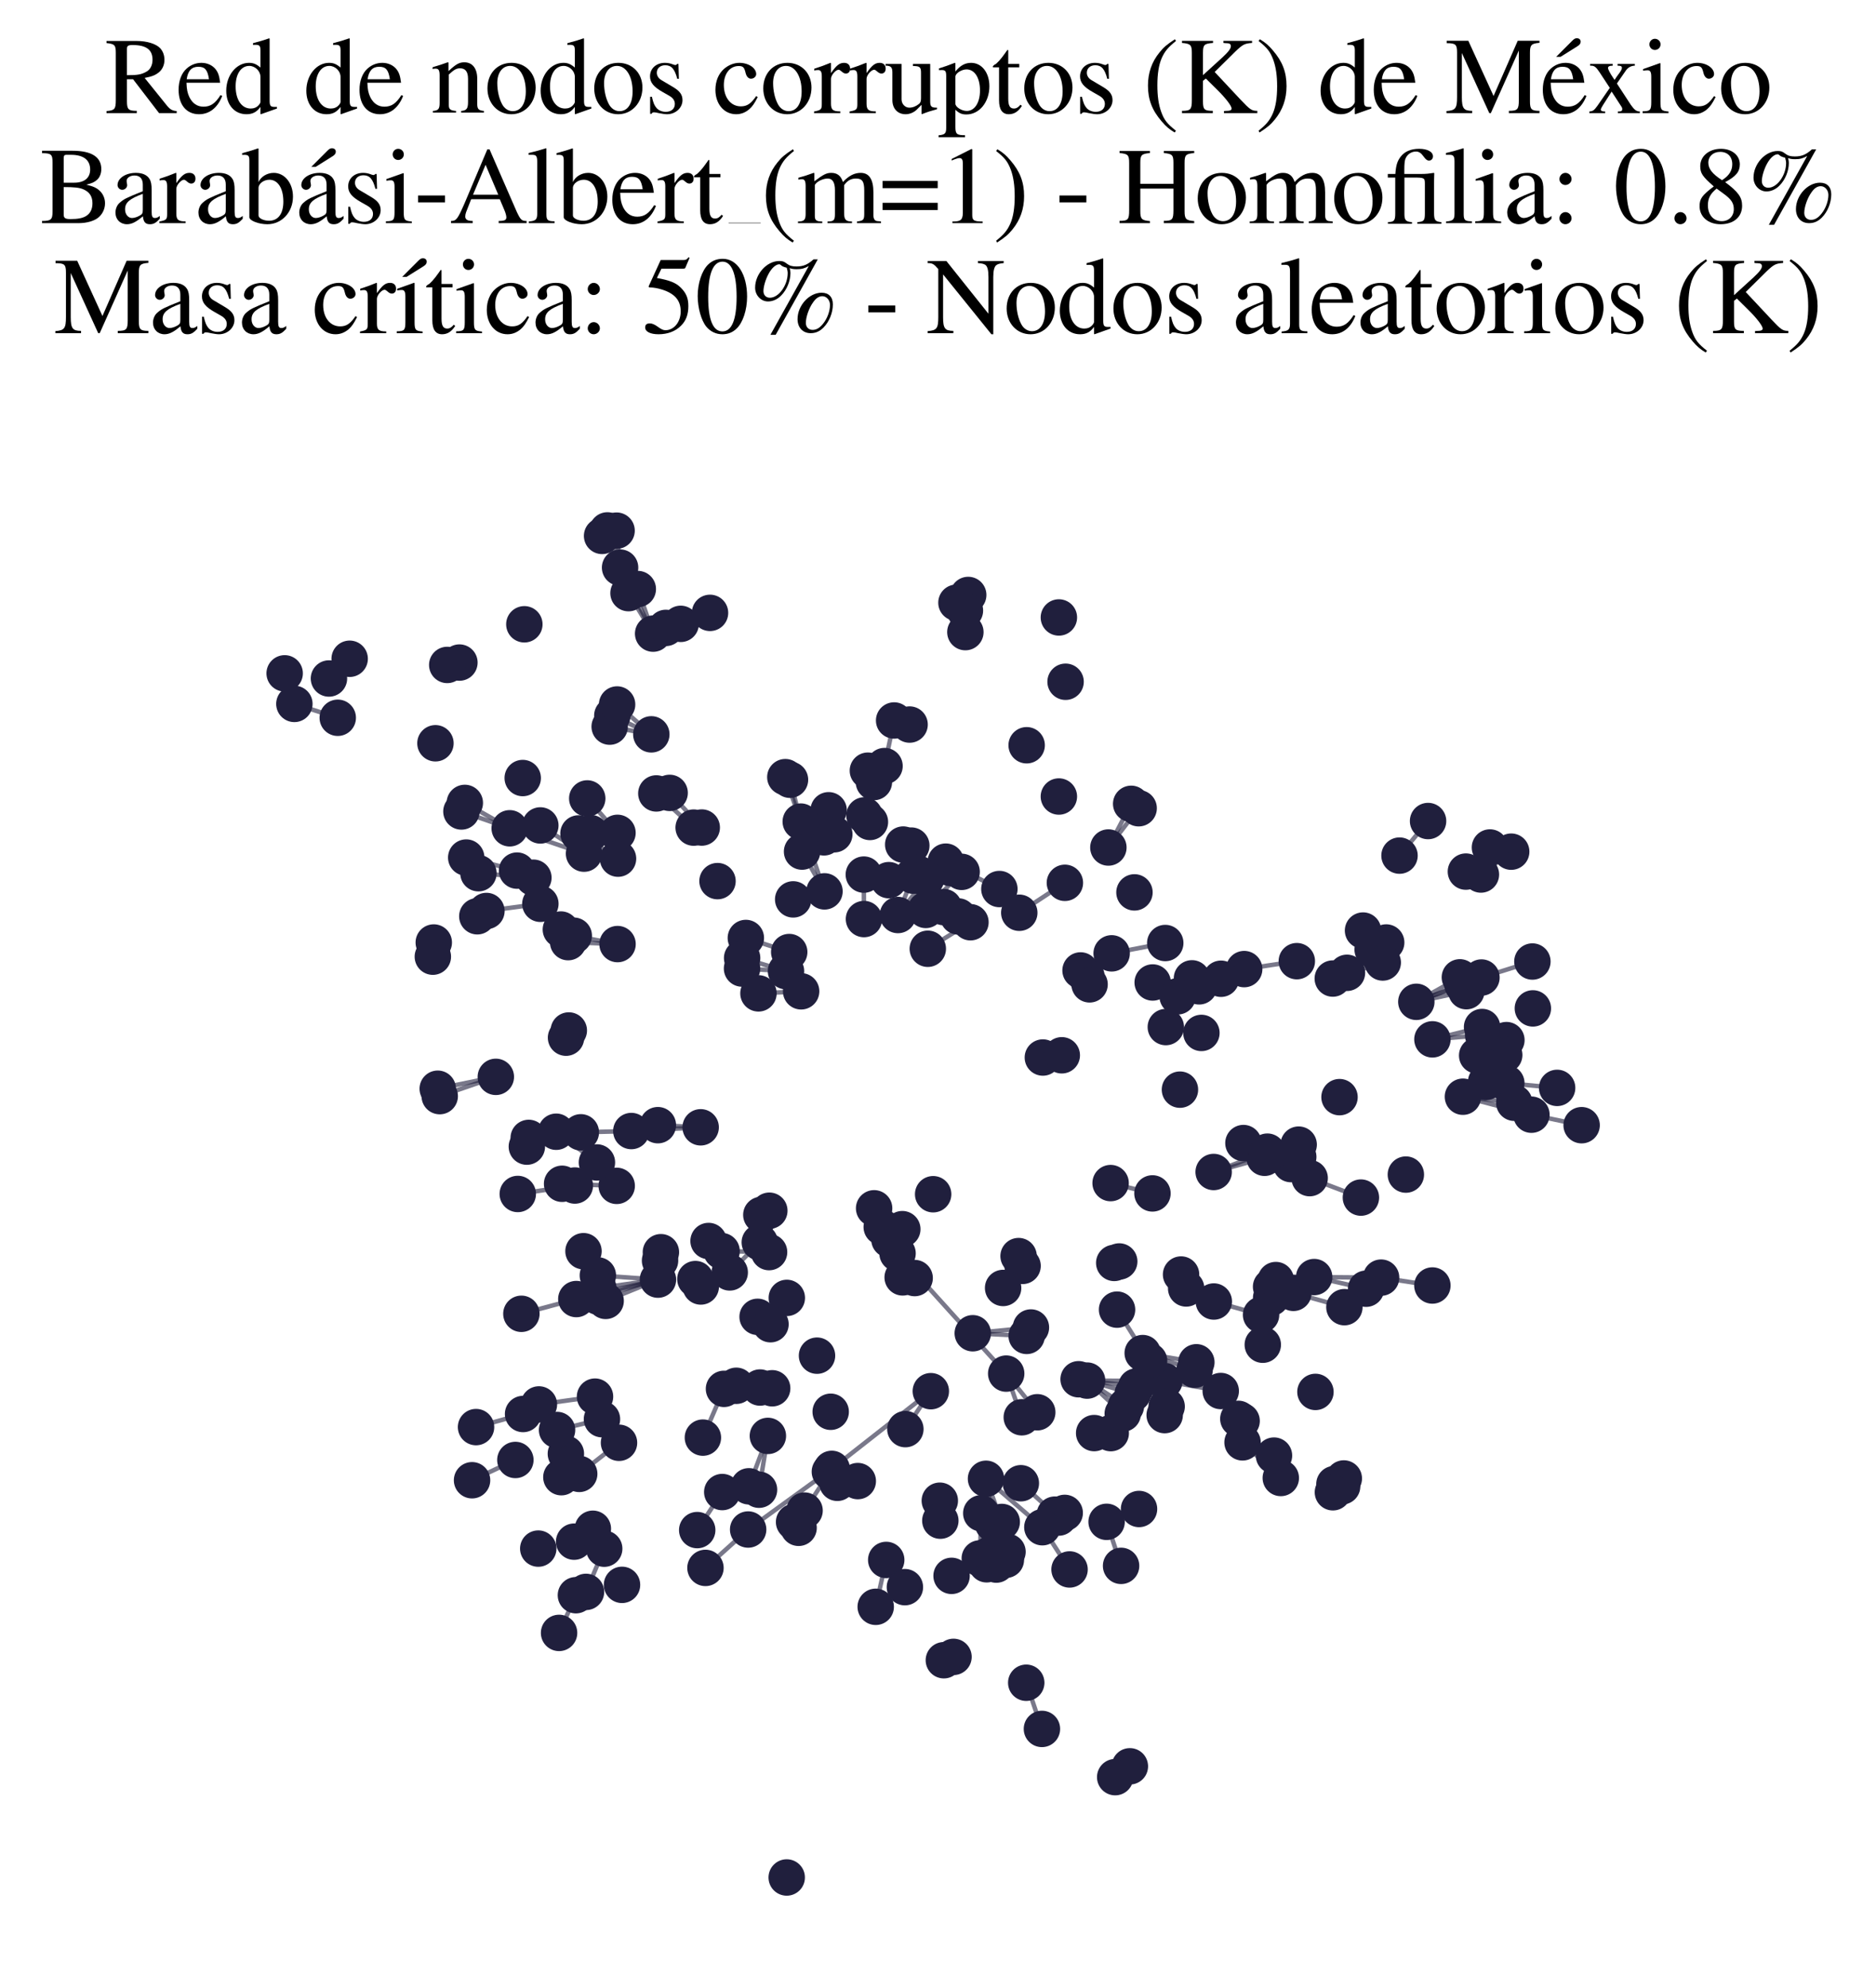 <?xml version="1.0" encoding="utf-8" standalone="no"?>
<!DOCTYPE svg PUBLIC "-//W3C//DTD SVG 1.1//EN"
  "http://www.w3.org/Graphics/SVG/1.1/DTD/svg11.dtd">
<svg xmlns:xlink="http://www.w3.org/1999/xlink" width="168.019pt" height="178.036pt" viewBox="0 0 168.019 178.036" xmlns="http://www.w3.org/2000/svg" version="1.1">
 <defs>
  <style type="text/css">*{stroke-linejoin: round; stroke-linecap: butt}</style>
 </defs>
 <g id="figure_1">
  <g id="patch_1">
   <path d="M 0 178.036 
L 168.019 178.036 
L 168.019 0 
L 0 0 
z
" style="fill: #ffffff"/>
  </g>
  <g id="axes_1">
   <g id="LineCollection_1">
    <path d="M 58.497 56.744 
L 56.291 53.117 
" clip-path="url(#p2ecc264b25)" style="fill: none; stroke: #201f3d; stroke-opacity: 0.6; stroke-width: 0.4"/>
    <path d="M 58.497 56.744 
L 57.123 52.752 
" clip-path="url(#p2ecc264b25)" style="fill: none; stroke: #201f3d; stroke-opacity: 0.6; stroke-width: 0.4"/>
    <path d="M 58.497 56.744 
L 55.536 50.831 
" clip-path="url(#p2ecc264b25)" style="fill: none; stroke: #201f3d; stroke-opacity: 0.6; stroke-width: 0.4"/>
    <path d="M 87.885 135.519 
L 88.372 140.089 
" clip-path="url(#p2ecc264b25)" style="fill: none; stroke: #201f3d; stroke-opacity: 0.6; stroke-width: 0.4"/>
    <path d="M 87.885 135.519 
L 88.6 139.248 
" clip-path="url(#p2ecc264b25)" style="fill: none; stroke: #201f3d; stroke-opacity: 0.6; stroke-width: 0.4"/>
    <path d="M 87.885 135.519 
L 89.229 140.116 
" clip-path="url(#p2ecc264b25)" style="fill: none; stroke: #201f3d; stroke-opacity: 0.6; stroke-width: 0.4"/>
    <path d="M 87.885 135.519 
L 90.089 139.687 
" clip-path="url(#p2ecc264b25)" style="fill: none; stroke: #201f3d; stroke-opacity: 0.6; stroke-width: 0.4"/>
    <path d="M 87.885 135.519 
L 90.234 138.972 
" clip-path="url(#p2ecc264b25)" style="fill: none; stroke: #201f3d; stroke-opacity: 0.6; stroke-width: 0.4"/>
    <path d="M 87.885 135.519 
L 87.752 139.563 
" clip-path="url(#p2ecc264b25)" style="fill: none; stroke: #201f3d; stroke-opacity: 0.6; stroke-width: 0.4"/>
    <path d="M 53.291 125.074 
L 48.267 125.773 
" clip-path="url(#p2ecc264b25)" style="fill: none; stroke: #201f3d; stroke-opacity: 0.6; stroke-width: 0.4"/>
    <path d="M 97.363 123.638 
L 100.556 126.595 
" clip-path="url(#p2ecc264b25)" style="fill: none; stroke: #201f3d; stroke-opacity: 0.6; stroke-width: 0.4"/>
    <path d="M 97.363 123.638 
L 104.285 123.673 
" clip-path="url(#p2ecc264b25)" style="fill: none; stroke: #201f3d; stroke-opacity: 0.6; stroke-width: 0.4"/>
    <path d="M 97.363 123.638 
L 100.839 125.928 
" clip-path="url(#p2ecc264b25)" style="fill: none; stroke: #201f3d; stroke-opacity: 0.6; stroke-width: 0.4"/>
    <path d="M 97.363 123.638 
L 101.451 124.809 
" clip-path="url(#p2ecc264b25)" style="fill: none; stroke: #201f3d; stroke-opacity: 0.6; stroke-width: 0.4"/>
    <path d="M 97.363 123.638 
L 101.771 124.17 
" clip-path="url(#p2ecc264b25)" style="fill: none; stroke: #201f3d; stroke-opacity: 0.6; stroke-width: 0.4"/>
    <path d="M 58.928 114.595 
L 54.243 116.501 
" clip-path="url(#p2ecc264b25)" style="fill: none; stroke: #201f3d; stroke-opacity: 0.6; stroke-width: 0.4"/>
    <path d="M 58.928 114.595 
L 53.568 116.119 
" clip-path="url(#p2ecc264b25)" style="fill: none; stroke: #201f3d; stroke-opacity: 0.6; stroke-width: 0.4"/>
    <path d="M 58.928 114.595 
L 53.586 115.359 
" clip-path="url(#p2ecc264b25)" style="fill: none; stroke: #201f3d; stroke-opacity: 0.6; stroke-width: 0.4"/>
    <path d="M 58.928 114.595 
L 51.617 116.335 
" clip-path="url(#p2ecc264b25)" style="fill: none; stroke: #201f3d; stroke-opacity: 0.6; stroke-width: 0.4"/>
    <path d="M 58.928 114.595 
L 53.545 114.219 
" clip-path="url(#p2ecc264b25)" style="fill: none; stroke: #201f3d; stroke-opacity: 0.6; stroke-width: 0.4"/>
    <path d="M 70.396 86.97 
L 66.458 86.736 
" clip-path="url(#p2ecc264b25)" style="fill: none; stroke: #201f3d; stroke-opacity: 0.6; stroke-width: 0.4"/>
    <path d="M 70.396 86.97 
L 66.467 85.795 
" clip-path="url(#p2ecc264b25)" style="fill: none; stroke: #201f3d; stroke-opacity: 0.6; stroke-width: 0.4"/>
    <path d="M 126.85 89.717 
L 131.329 88.764 
" clip-path="url(#p2ecc264b25)" style="fill: none; stroke: #201f3d; stroke-opacity: 0.6; stroke-width: 0.4"/>
    <path d="M 126.85 89.717 
L 130.974 88.166 
" clip-path="url(#p2ecc264b25)" style="fill: none; stroke: #201f3d; stroke-opacity: 0.6; stroke-width: 0.4"/>
    <path d="M 126.85 89.717 
L 132.682 87.542 
" clip-path="url(#p2ecc264b25)" style="fill: none; stroke: #201f3d; stroke-opacity: 0.6; stroke-width: 0.4"/>
    <path d="M 126.85 89.717 
L 130.749 87.525 
" clip-path="url(#p2ecc264b25)" style="fill: none; stroke: #201f3d; stroke-opacity: 0.6; stroke-width: 0.4"/>
    <path d="M 102.343 121.174 
L 107.149 121.997 
" clip-path="url(#p2ecc264b25)" style="fill: none; stroke: #201f3d; stroke-opacity: 0.6; stroke-width: 0.4"/>
    <path d="M 102.343 121.174 
L 106.993 122.668 
" clip-path="url(#p2ecc264b25)" style="fill: none; stroke: #201f3d; stroke-opacity: 0.6; stroke-width: 0.4"/>
    <path d="M 88.309 132.43 
L 93.356 136.769 
" clip-path="url(#p2ecc264b25)" style="fill: none; stroke: #201f3d; stroke-opacity: 0.6; stroke-width: 0.4"/>
    <path d="M 88.309 132.43 
L 89.719 136.297 
" clip-path="url(#p2ecc264b25)" style="fill: none; stroke: #201f3d; stroke-opacity: 0.6; stroke-width: 0.4"/>
    <path d="M 88.309 132.43 
L 88.934 136.453 
" clip-path="url(#p2ecc264b25)" style="fill: none; stroke: #201f3d; stroke-opacity: 0.6; stroke-width: 0.4"/>
    <path d="M 51.484 106.168 
L 46.373 106.925 
" clip-path="url(#p2ecc264b25)" style="fill: none; stroke: #201f3d; stroke-opacity: 0.6; stroke-width: 0.4"/>
    <path d="M 58.334 65.764 
L 55.269 63.09 
" clip-path="url(#p2ecc264b25)" style="fill: none; stroke: #201f3d; stroke-opacity: 0.6; stroke-width: 0.4"/>
    <path d="M 58.334 65.764 
L 54.841 64.082 
" clip-path="url(#p2ecc264b25)" style="fill: none; stroke: #201f3d; stroke-opacity: 0.6; stroke-width: 0.4"/>
    <path d="M 58.334 65.764 
L 54.604 65.073 
" clip-path="url(#p2ecc264b25)" style="fill: none; stroke: #201f3d; stroke-opacity: 0.6; stroke-width: 0.4"/>
    <path d="M 77.913 73.61 
L 78.269 70.034 
" clip-path="url(#p2ecc264b25)" style="fill: none; stroke: #201f3d; stroke-opacity: 0.6; stroke-width: 0.4"/>
    <path d="M 83.096 84.965 
L 86.917 82.59 
" clip-path="url(#p2ecc264b25)" style="fill: none; stroke: #201f3d; stroke-opacity: 0.6; stroke-width: 0.4"/>
    <path d="M 77.379 82.305 
L 77.366 78.324 
" clip-path="url(#p2ecc264b25)" style="fill: none; stroke: #201f3d; stroke-opacity: 0.6; stroke-width: 0.4"/>
    <path d="M 83.367 124.586 
L 74.495 131.544 
" clip-path="url(#p2ecc264b25)" style="fill: none; stroke: #201f3d; stroke-opacity: 0.6; stroke-width: 0.4"/>
    <path d="M 83.367 124.586 
L 81.087 127.983 
" clip-path="url(#p2ecc264b25)" style="fill: none; stroke: #201f3d; stroke-opacity: 0.6; stroke-width: 0.4"/>
    <path d="M 30.25 64.28 
L 26.365 63.037 
" clip-path="url(#p2ecc264b25)" style="fill: none; stroke: #201f3d; stroke-opacity: 0.6; stroke-width: 0.4"/>
    <path d="M 111.285 129.169 
L 114.711 132.359 
" clip-path="url(#p2ecc264b25)" style="fill: none; stroke: #201f3d; stroke-opacity: 0.6; stroke-width: 0.4"/>
    <path d="M 52.307 76.447 
L 48.394 73.921 
" clip-path="url(#p2ecc264b25)" style="fill: none; stroke: #201f3d; stroke-opacity: 0.6; stroke-width: 0.4"/>
    <path d="M 52.307 76.447 
L 45.65 74.177 
" clip-path="url(#p2ecc264b25)" style="fill: none; stroke: #201f3d; stroke-opacity: 0.6; stroke-width: 0.4"/>
    <path d="M 117.7 114.366 
L 123.694 114.417 
" clip-path="url(#p2ecc264b25)" style="fill: none; stroke: #201f3d; stroke-opacity: 0.6; stroke-width: 0.4"/>
    <path d="M 117.7 114.366 
L 122.351 115.409 
" clip-path="url(#p2ecc264b25)" style="fill: none; stroke: #201f3d; stroke-opacity: 0.6; stroke-width: 0.4"/>
    <path d="M 91.912 150.696 
L 93.318 154.831 
" clip-path="url(#p2ecc264b25)" style="fill: none; stroke: #201f3d; stroke-opacity: 0.6; stroke-width: 0.4"/>
    <path d="M 119.367 87.633 
L 122.939 85.037 
" clip-path="url(#p2ecc264b25)" style="fill: none; stroke: #201f3d; stroke-opacity: 0.6; stroke-width: 0.4"/>
    <path d="M 119.367 87.633 
L 123.502 85.576 
" clip-path="url(#p2ecc264b25)" style="fill: none; stroke: #201f3d; stroke-opacity: 0.6; stroke-width: 0.4"/>
    <path d="M 119.367 87.633 
L 123.843 86.196 
" clip-path="url(#p2ecc264b25)" style="fill: none; stroke: #201f3d; stroke-opacity: 0.6; stroke-width: 0.4"/>
    <path d="M 55.44 129.207 
L 51.876 131.993 
" clip-path="url(#p2ecc264b25)" style="fill: none; stroke: #201f3d; stroke-opacity: 0.6; stroke-width: 0.4"/>
    <path d="M 108.698 104.956 
L 113.509 103.135 
" clip-path="url(#p2ecc264b25)" style="fill: none; stroke: #201f3d; stroke-opacity: 0.6; stroke-width: 0.4"/>
    <path d="M 108.698 104.956 
L 113.26 103.685 
" clip-path="url(#p2ecc264b25)" style="fill: none; stroke: #201f3d; stroke-opacity: 0.6; stroke-width: 0.4"/>
    <path d="M 104.285 123.673 
L 109.332 124.571 
" clip-path="url(#p2ecc264b25)" style="fill: none; stroke: #201f3d; stroke-opacity: 0.6; stroke-width: 0.4"/>
    <path d="M 104.413 91.978 
L 107.601 92.503 
" clip-path="url(#p2ecc264b25)" style="fill: none; stroke: #201f3d; stroke-opacity: 0.6; stroke-width: 0.4"/>
    <path d="M 82.912 81.487 
L 86.126 78.078 
" clip-path="url(#p2ecc264b25)" style="fill: none; stroke: #201f3d; stroke-opacity: 0.6; stroke-width: 0.4"/>
    <path d="M 82.912 81.487 
L 85.124 77.733 
" clip-path="url(#p2ecc264b25)" style="fill: none; stroke: #201f3d; stroke-opacity: 0.6; stroke-width: 0.4"/>
    <path d="M 62.126 74.115 
L 58.782 71.055 
" clip-path="url(#p2ecc264b25)" style="fill: none; stroke: #201f3d; stroke-opacity: 0.6; stroke-width: 0.4"/>
    <path d="M 46.158 130.746 
L 42.278 132.562 
" clip-path="url(#p2ecc264b25)" style="fill: none; stroke: #201f3d; stroke-opacity: 0.6; stroke-width: 0.4"/>
    <path d="M 48.397 80.938 
L 43.566 81.583 
" clip-path="url(#p2ecc264b25)" style="fill: none; stroke: #201f3d; stroke-opacity: 0.6; stroke-width: 0.4"/>
    <path d="M 80.421 81.943 
L 82.942 78.692 
" clip-path="url(#p2ecc264b25)" style="fill: none; stroke: #201f3d; stroke-opacity: 0.6; stroke-width: 0.4"/>
    <path d="M 80.421 81.943 
L 81.787 78.419 
" clip-path="url(#p2ecc264b25)" style="fill: none; stroke: #201f3d; stroke-opacity: 0.6; stroke-width: 0.4"/>
    <path d="M 78.97 109.886 
L 79.661 111.008 
" clip-path="url(#p2ecc264b25)" style="fill: none; stroke: #201f3d; stroke-opacity: 0.6; stroke-width: 0.4"/>
    <path d="M 78.97 109.886 
L 80.813 110.076 
" clip-path="url(#p2ecc264b25)" style="fill: none; stroke: #201f3d; stroke-opacity: 0.6; stroke-width: 0.4"/>
    <path d="M 78.97 109.886 
L 78.288 108.209 
" clip-path="url(#p2ecc264b25)" style="fill: none; stroke: #201f3d; stroke-opacity: 0.6; stroke-width: 0.4"/>
    <path d="M 45.65 74.177 
L 41.63 71.904 
" clip-path="url(#p2ecc264b25)" style="fill: none; stroke: #201f3d; stroke-opacity: 0.6; stroke-width: 0.4"/>
    <path d="M 45.65 74.177 
L 41.326 72.67 
" clip-path="url(#p2ecc264b25)" style="fill: none; stroke: #201f3d; stroke-opacity: 0.6; stroke-width: 0.4"/>
    <path d="M 111.365 102.366 
L 116.312 102.506 
" clip-path="url(#p2ecc264b25)" style="fill: none; stroke: #201f3d; stroke-opacity: 0.6; stroke-width: 0.4"/>
    <path d="M 111.365 102.366 
L 117.296 105.505 
" clip-path="url(#p2ecc264b25)" style="fill: none; stroke: #201f3d; stroke-opacity: 0.6; stroke-width: 0.4"/>
    <path d="M 111.365 102.366 
L 115.618 104.248 
" clip-path="url(#p2ecc264b25)" style="fill: none; stroke: #201f3d; stroke-opacity: 0.6; stroke-width: 0.4"/>
    <path d="M 111.365 102.366 
L 116.275 103.604 
" clip-path="url(#p2ecc264b25)" style="fill: none; stroke: #201f3d; stroke-opacity: 0.6; stroke-width: 0.4"/>
    <path d="M 86.461 56.608 
L 86.716 53.282 
" clip-path="url(#p2ecc264b25)" style="fill: none; stroke: #201f3d; stroke-opacity: 0.6; stroke-width: 0.4"/>
    <path d="M 86.461 56.608 
L 85.661 53.975 
" clip-path="url(#p2ecc264b25)" style="fill: none; stroke: #201f3d; stroke-opacity: 0.6; stroke-width: 0.4"/>
    <path d="M 73.843 79.826 
L 71.717 73.577 
" clip-path="url(#p2ecc264b25)" style="fill: none; stroke: #201f3d; stroke-opacity: 0.6; stroke-width: 0.4"/>
    <path d="M 73.843 79.826 
L 71.835 76.263 
" clip-path="url(#p2ecc264b25)" style="fill: none; stroke: #201f3d; stroke-opacity: 0.6; stroke-width: 0.4"/>
    <path d="M 62.753 100.955 
L 56.543 101.289 
" clip-path="url(#p2ecc264b25)" style="fill: none; stroke: #201f3d; stroke-opacity: 0.6; stroke-width: 0.4"/>
    <path d="M 62.753 100.955 
L 58.92 100.764 
" clip-path="url(#p2ecc264b25)" style="fill: none; stroke: #201f3d; stroke-opacity: 0.6; stroke-width: 0.4"/>
    <path d="M 80.387 112.245 
L 90.117 123.011 
" clip-path="url(#p2ecc264b25)" style="fill: none; stroke: #201f3d; stroke-opacity: 0.6; stroke-width: 0.4"/>
    <path d="M 80.387 112.245 
L 80.845 114.395 
" clip-path="url(#p2ecc264b25)" style="fill: none; stroke: #201f3d; stroke-opacity: 0.6; stroke-width: 0.4"/>
    <path d="M 80.387 112.245 
L 81.919 114.455 
" clip-path="url(#p2ecc264b25)" style="fill: none; stroke: #201f3d; stroke-opacity: 0.6; stroke-width: 0.4"/>
    <path d="M 87.123 119.398 
L 92.332 118.883 
" clip-path="url(#p2ecc264b25)" style="fill: none; stroke: #201f3d; stroke-opacity: 0.6; stroke-width: 0.4"/>
    <path d="M 87.123 119.398 
L 91.95 119.635 
" clip-path="url(#p2ecc264b25)" style="fill: none; stroke: #201f3d; stroke-opacity: 0.6; stroke-width: 0.4"/>
    <path d="M 132.682 87.542 
L 137.245 86.108 
" clip-path="url(#p2ecc264b25)" style="fill: none; stroke: #201f3d; stroke-opacity: 0.6; stroke-width: 0.4"/>
    <path d="M 53.462 104.103 
L 49.815 101.351 
" clip-path="url(#p2ecc264b25)" style="fill: none; stroke: #201f3d; stroke-opacity: 0.6; stroke-width: 0.4"/>
    <path d="M 64.686 133.619 
L 62.444 137.026 
" clip-path="url(#p2ecc264b25)" style="fill: none; stroke: #201f3d; stroke-opacity: 0.6; stroke-width: 0.4"/>
    <path d="M 99.562 85.376 
L 104.363 84.451 
" clip-path="url(#p2ecc264b25)" style="fill: none; stroke: #201f3d; stroke-opacity: 0.6; stroke-width: 0.4"/>
    <path d="M 99.469 105.95 
L 103.217 106.875 
" clip-path="url(#p2ecc264b25)" style="fill: none; stroke: #201f3d; stroke-opacity: 0.6; stroke-width: 0.4"/>
    <path d="M 55.304 74.585 
L 52.595 71.504 
" clip-path="url(#p2ecc264b25)" style="fill: none; stroke: #201f3d; stroke-opacity: 0.6; stroke-width: 0.4"/>
    <path d="M 71.751 88.776 
L 67.929 88.96 
" clip-path="url(#p2ecc264b25)" style="fill: none; stroke: #201f3d; stroke-opacity: 0.6; stroke-width: 0.4"/>
    <path d="M 89.507 79.616 
L 84.707 77.164 
" clip-path="url(#p2ecc264b25)" style="fill: none; stroke: #201f3d; stroke-opacity: 0.6; stroke-width: 0.4"/>
    <path d="M 47.772 78.602 
L 42.849 78.199 
" clip-path="url(#p2ecc264b25)" style="fill: none; stroke: #201f3d; stroke-opacity: 0.6; stroke-width: 0.4"/>
    <path d="M 71.717 73.577 
L 70.753 69.83 
" clip-path="url(#p2ecc264b25)" style="fill: none; stroke: #201f3d; stroke-opacity: 0.6; stroke-width: 0.4"/>
    <path d="M 71.717 73.577 
L 70.336 69.596 
" clip-path="url(#p2ecc264b25)" style="fill: none; stroke: #201f3d; stroke-opacity: 0.6; stroke-width: 0.4"/>
    <path d="M 131.023 98.215 
L 137.158 99.825 
" clip-path="url(#p2ecc264b25)" style="fill: none; stroke: #201f3d; stroke-opacity: 0.6; stroke-width: 0.4"/>
    <path d="M 131.023 98.215 
L 135.622 98.756 
" clip-path="url(#p2ecc264b25)" style="fill: none; stroke: #201f3d; stroke-opacity: 0.6; stroke-width: 0.4"/>
    <path d="M 77.42 73.021 
L 77.73 69.018 
" clip-path="url(#p2ecc264b25)" style="fill: none; stroke: #201f3d; stroke-opacity: 0.6; stroke-width: 0.4"/>
    <path d="M 53.913 127.092 
L 49.891 128.062 
" clip-path="url(#p2ecc264b25)" style="fill: none; stroke: #201f3d; stroke-opacity: 0.6; stroke-width: 0.4"/>
    <path d="M 128.291 93.078 
L 132.738 91.973 
" clip-path="url(#p2ecc264b25)" style="fill: none; stroke: #201f3d; stroke-opacity: 0.6; stroke-width: 0.4"/>
    <path d="M 128.291 93.078 
L 132.834 92.696 
" clip-path="url(#p2ecc264b25)" style="fill: none; stroke: #201f3d; stroke-opacity: 0.6; stroke-width: 0.4"/>
    <path d="M 120.637 87.119 
L 124.151 84.404 
" clip-path="url(#p2ecc264b25)" style="fill: none; stroke: #201f3d; stroke-opacity: 0.6; stroke-width: 0.4"/>
    <path d="M 93.356 136.769 
L 95.792 140.55 
" clip-path="url(#p2ecc264b25)" style="fill: none; stroke: #201f3d; stroke-opacity: 0.6; stroke-width: 0.4"/>
    <path d="M 70.684 85.259 
L 66.8 84 
" clip-path="url(#p2ecc264b25)" style="fill: none; stroke: #201f3d; stroke-opacity: 0.6; stroke-width: 0.4"/>
    <path d="M 74.495 131.544 
L 72.059 135.28 
" clip-path="url(#p2ecc264b25)" style="fill: none; stroke: #201f3d; stroke-opacity: 0.6; stroke-width: 0.4"/>
    <path d="M 74.495 131.544 
L 67.006 136.974 
" clip-path="url(#p2ecc264b25)" style="fill: none; stroke: #201f3d; stroke-opacity: 0.6; stroke-width: 0.4"/>
    <path d="M 90.117 123.011 
L 92.9 126.474 
" clip-path="url(#p2ecc264b25)" style="fill: none; stroke: #201f3d; stroke-opacity: 0.6; stroke-width: 0.4"/>
    <path d="M 90.117 123.011 
L 91.512 126.923 
" clip-path="url(#p2ecc264b25)" style="fill: none; stroke: #201f3d; stroke-opacity: 0.6; stroke-width: 0.4"/>
    <path d="M 55.234 106.199 
L 50.343 106.012 
" clip-path="url(#p2ecc264b25)" style="fill: none; stroke: #201f3d; stroke-opacity: 0.6; stroke-width: 0.4"/>
    <path d="M 68.88 112.13 
L 64.626 112.04 
" clip-path="url(#p2ecc264b25)" style="fill: none; stroke: #201f3d; stroke-opacity: 0.6; stroke-width: 0.4"/>
    <path d="M 54.114 138.691 
L 52.483 142.56 
" clip-path="url(#p2ecc264b25)" style="fill: none; stroke: #201f3d; stroke-opacity: 0.6; stroke-width: 0.4"/>
    <path d="M 93.401 94.705 
L 95.096 94.505 
" clip-path="url(#p2ecc264b25)" style="fill: none; stroke: #201f3d; stroke-opacity: 0.6; stroke-width: 0.4"/>
    <path d="M 111.432 86.787 
L 116.146 86.076 
" clip-path="url(#p2ecc264b25)" style="fill: none; stroke: #201f3d; stroke-opacity: 0.6; stroke-width: 0.4"/>
    <path d="M 55.352 76.895 
L 51.811 74.639 
" clip-path="url(#p2ecc264b25)" style="fill: none; stroke: #201f3d; stroke-opacity: 0.6; stroke-width: 0.4"/>
    <path d="M 55.536 50.831 
L 55.222 47.523 
" clip-path="url(#p2ecc264b25)" style="fill: none; stroke: #201f3d; stroke-opacity: 0.6; stroke-width: 0.4"/>
    <path d="M 55.536 50.831 
L 53.925 47.992 
" clip-path="url(#p2ecc264b25)" style="fill: none; stroke: #201f3d; stroke-opacity: 0.6; stroke-width: 0.4"/>
    <path d="M 55.536 50.831 
L 54.402 47.502 
" clip-path="url(#p2ecc264b25)" style="fill: none; stroke: #201f3d; stroke-opacity: 0.6; stroke-width: 0.4"/>
    <path d="M 132.634 78.316 
L 135.347 76.27 
" clip-path="url(#p2ecc264b25)" style="fill: none; stroke: #201f3d; stroke-opacity: 0.6; stroke-width: 0.4"/>
    <path d="M 108.712 116.556 
L 112.944 117.75 
" clip-path="url(#p2ecc264b25)" style="fill: none; stroke: #201f3d; stroke-opacity: 0.6; stroke-width: 0.4"/>
    <path d="M 44.408 96.436 
L 39.383 98.163 
" clip-path="url(#p2ecc264b25)" style="fill: none; stroke: #201f3d; stroke-opacity: 0.6; stroke-width: 0.4"/>
    <path d="M 44.408 96.436 
L 39.205 97.5 
" clip-path="url(#p2ecc264b25)" style="fill: none; stroke: #201f3d; stroke-opacity: 0.6; stroke-width: 0.4"/>
    <path d="M 91.43 132.829 
L 94.828 135.902 
" clip-path="url(#p2ecc264b25)" style="fill: none; stroke: #201f3d; stroke-opacity: 0.6; stroke-width: 0.4"/>
    <path d="M 134.911 97 
L 139.46 97.425 
" clip-path="url(#p2ecc264b25)" style="fill: none; stroke: #201f3d; stroke-opacity: 0.6; stroke-width: 0.4"/>
    <path d="M 137.158 99.825 
L 141.654 100.766 
" clip-path="url(#p2ecc264b25)" style="fill: none; stroke: #201f3d; stroke-opacity: 0.6; stroke-width: 0.4"/>
    <path d="M 105.471 89.225 
L 109.355 87.651 
" clip-path="url(#p2ecc264b25)" style="fill: none; stroke: #201f3d; stroke-opacity: 0.6; stroke-width: 0.4"/>
    <path d="M 115.84 115.78 
L 120.407 117.062 
" clip-path="url(#p2ecc264b25)" style="fill: none; stroke: #201f3d; stroke-opacity: 0.6; stroke-width: 0.4"/>
    <path d="M 70.469 116.232 
L 69.007 118.589 
" clip-path="url(#p2ecc264b25)" style="fill: none; stroke: #201f3d; stroke-opacity: 0.6; stroke-width: 0.4"/>
    <path d="M 70.469 116.232 
L 67.852 117.927 
" clip-path="url(#p2ecc264b25)" style="fill: none; stroke: #201f3d; stroke-opacity: 0.6; stroke-width: 0.4"/>
    <path d="M 51.617 116.335 
L 46.697 117.656 
" clip-path="url(#p2ecc264b25)" style="fill: none; stroke: #201f3d; stroke-opacity: 0.6; stroke-width: 0.4"/>
    <path d="M 56.543 101.289 
L 52.02 101.404 
" clip-path="url(#p2ecc264b25)" style="fill: none; stroke: #201f3d; stroke-opacity: 0.6; stroke-width: 0.4"/>
    <path d="M 117.296 105.505 
L 121.886 107.249 
" clip-path="url(#p2ecc264b25)" style="fill: none; stroke: #201f3d; stroke-opacity: 0.6; stroke-width: 0.4"/>
    <path d="M 99.11 136.286 
L 100.407 140.229 
" clip-path="url(#p2ecc264b25)" style="fill: none; stroke: #201f3d; stroke-opacity: 0.6; stroke-width: 0.4"/>
    <path d="M 125.344 76.623 
L 127.901 73.527 
" clip-path="url(#p2ecc264b25)" style="fill: none; stroke: #201f3d; stroke-opacity: 0.6; stroke-width: 0.4"/>
    <path d="M 46.306 77.966 
L 41.756 76.799 
" clip-path="url(#p2ecc264b25)" style="fill: none; stroke: #201f3d; stroke-opacity: 0.6; stroke-width: 0.4"/>
    <path d="M 67.006 136.974 
L 63.183 140.412 
" clip-path="url(#p2ecc264b25)" style="fill: none; stroke: #201f3d; stroke-opacity: 0.6; stroke-width: 0.4"/>
    <path d="M 62.85 74.109 
L 59.975 71.006 
" clip-path="url(#p2ecc264b25)" style="fill: none; stroke: #201f3d; stroke-opacity: 0.6; stroke-width: 0.4"/>
    <path d="M 100.045 117.283 
L 102.916 121.872 
" clip-path="url(#p2ecc264b25)" style="fill: none; stroke: #201f3d; stroke-opacity: 0.6; stroke-width: 0.4"/>
    <path d="M 79.372 139.698 
L 78.431 143.896 
" clip-path="url(#p2ecc264b25)" style="fill: none; stroke: #201f3d; stroke-opacity: 0.6; stroke-width: 0.4"/>
    <path d="M 79.22 68.604 
L 80.08 64.522 
" clip-path="url(#p2ecc264b25)" style="fill: none; stroke: #201f3d; stroke-opacity: 0.6; stroke-width: 0.4"/>
    <path d="M 68.773 128.591 
L 67.074 133.104 
" clip-path="url(#p2ecc264b25)" style="fill: none; stroke: #201f3d; stroke-opacity: 0.6; stroke-width: 0.4"/>
    <path d="M 68.773 128.591 
L 67.98 133.41 
" clip-path="url(#p2ecc264b25)" style="fill: none; stroke: #201f3d; stroke-opacity: 0.6; stroke-width: 0.4"/>
    <path d="M 51.58 142.857 
L 50.072 146.233 
" clip-path="url(#p2ecc264b25)" style="fill: none; stroke: #201f3d; stroke-opacity: 0.6; stroke-width: 0.4"/>
    <path d="M 99.269 75.898 
L 101.981 72.381 
" clip-path="url(#p2ecc264b25)" style="fill: none; stroke: #201f3d; stroke-opacity: 0.6; stroke-width: 0.4"/>
    <path d="M 99.269 75.898 
L 101.311 71.986 
" clip-path="url(#p2ecc264b25)" style="fill: none; stroke: #201f3d; stroke-opacity: 0.6; stroke-width: 0.4"/>
    <path d="M 91.289 81.741 
L 95.374 79.06 
" clip-path="url(#p2ecc264b25)" style="fill: none; stroke: #201f3d; stroke-opacity: 0.6; stroke-width: 0.4"/>
    <path d="M 123.694 114.417 
L 128.288 115.122 
" clip-path="url(#p2ecc264b25)" style="fill: none; stroke: #201f3d; stroke-opacity: 0.6; stroke-width: 0.4"/>
    <path d="M 68.049 111.256 
L 65.357 113.95 
" clip-path="url(#p2ecc264b25)" style="fill: none; stroke: #201f3d; stroke-opacity: 0.6; stroke-width: 0.4"/>
    <path d="M 64.842 124.377 
L 62.953 128.744 
" clip-path="url(#p2ecc264b25)" style="fill: none; stroke: #201f3d; stroke-opacity: 0.6; stroke-width: 0.4"/>
    <path d="M 131.289 78.055 
L 133.443 75.896 
" clip-path="url(#p2ecc264b25)" style="fill: none; stroke: #201f3d; stroke-opacity: 0.6; stroke-width: 0.4"/>
    <path d="M 55.309 84.546 
L 51.388 83.795 
" clip-path="url(#p2ecc264b25)" style="fill: none; stroke: #201f3d; stroke-opacity: 0.6; stroke-width: 0.4"/>
    <path d="M 55.309 84.546 
L 50.884 84.372 
" clip-path="url(#p2ecc264b25)" style="fill: none; stroke: #201f3d; stroke-opacity: 0.6; stroke-width: 0.4"/>
    <path d="M 46.848 126.629 
L 42.635 127.802 
" clip-path="url(#p2ecc264b25)" style="fill: none; stroke: #201f3d; stroke-opacity: 0.6; stroke-width: 0.4"/>
   </g>
   <g id="PathCollection_1">
    <defs>
     <path id="m1f1a423fb8" d="M 0 1.581 
C 0.419 1.581 0.822 1.415 1.118 1.118 
C 1.415 0.822 1.581 0.419 1.581 0 
C 1.581 -0.419 1.415 -0.822 1.118 -1.118 
C 0.822 -1.415 0.419 -1.581 0 -1.581 
C -0.419 -1.581 -0.822 -1.415 -1.118 -1.118 
C -1.415 -0.822 -1.581 -0.419 -1.581 0 
C -1.581 0.419 -1.415 0.822 -1.118 1.118 
C -0.822 1.415 -0.419 1.581 0 1.581 
z
" style="stroke: #201f3d; stroke-width: 0.1"/>
    </defs>
    <g clip-path="url(#p2ecc264b25)">
     <use xlink:href="#m1f1a423fb8" x="100.242" y="112.97" style="fill: #201f3d; stroke: #201f3d; stroke-width: 0.1"/>
     <use xlink:href="#m1f1a423fb8" x="52.595" y="71.504" style="fill: #201f3d; stroke: #201f3d; stroke-width: 0.1"/>
     <use xlink:href="#m1f1a423fb8" x="120.205" y="133.106" style="fill: #201f3d; stroke: #201f3d; stroke-width: 0.1"/>
     <use xlink:href="#m1f1a423fb8" x="137.287" y="90.306" style="fill: #201f3d; stroke: #201f3d; stroke-width: 0.1"/>
     <use xlink:href="#m1f1a423fb8" x="81.62" y="75.727" style="fill: #201f3d; stroke: #201f3d; stroke-width: 0.1"/>
     <use xlink:href="#m1f1a423fb8" x="99.469" y="105.95" style="fill: #201f3d; stroke: #201f3d; stroke-width: 0.1"/>
     <use xlink:href="#m1f1a423fb8" x="50.681" y="130.188" style="fill: #201f3d; stroke: #201f3d; stroke-width: 0.1"/>
     <use xlink:href="#m1f1a423fb8" x="104.285" y="123.673" style="fill: #201f3d; stroke: #201f3d; stroke-width: 0.1"/>
     <use xlink:href="#m1f1a423fb8" x="55.709" y="141.93" style="fill: #201f3d; stroke: #201f3d; stroke-width: 0.1"/>
     <use xlink:href="#m1f1a423fb8" x="100.045" y="117.283" style="fill: #201f3d; stroke: #201f3d; stroke-width: 0.1"/>
     <use xlink:href="#m1f1a423fb8" x="119.516" y="132.902" style="fill: #201f3d; stroke: #201f3d; stroke-width: 0.1"/>
     <use xlink:href="#m1f1a423fb8" x="53.291" y="125.074" style="fill: #201f3d; stroke: #201f3d; stroke-width: 0.1"/>
     <use xlink:href="#m1f1a423fb8" x="68.069" y="124.259" style="fill: #201f3d; stroke: #201f3d; stroke-width: 0.1"/>
     <use xlink:href="#m1f1a423fb8" x="71.525" y="136.821" style="fill: #201f3d; stroke: #201f3d; stroke-width: 0.1"/>
     <use xlink:href="#m1f1a423fb8" x="94.469" y="135.644" style="fill: #201f3d; stroke: #201f3d; stroke-width: 0.1"/>
     <use xlink:href="#m1f1a423fb8" x="135.347" y="76.27" style="fill: #201f3d; stroke: #201f3d; stroke-width: 0.1"/>
     <use xlink:href="#m1f1a423fb8" x="105.679" y="97.583" style="fill: #201f3d; stroke: #201f3d; stroke-width: 0.1"/>
     <use xlink:href="#m1f1a423fb8" x="106.236" y="115.386" style="fill: #201f3d; stroke: #201f3d; stroke-width: 0.1"/>
     <use xlink:href="#m1f1a423fb8" x="46.373" y="106.925" style="fill: #201f3d; stroke: #201f3d; stroke-width: 0.1"/>
     <use xlink:href="#m1f1a423fb8" x="62.28" y="114.547" style="fill: #201f3d; stroke: #201f3d; stroke-width: 0.1"/>
     <use xlink:href="#m1f1a423fb8" x="73.8" y="74.987" style="fill: #201f3d; stroke: #201f3d; stroke-width: 0.1"/>
     <use xlink:href="#m1f1a423fb8" x="53.568" y="116.119" style="fill: #201f3d; stroke: #201f3d; stroke-width: 0.1"/>
     <use xlink:href="#m1f1a423fb8" x="54.243" y="116.501" style="fill: #201f3d; stroke: #201f3d; stroke-width: 0.1"/>
     <use xlink:href="#m1f1a423fb8" x="55.536" y="50.831" style="fill: #201f3d; stroke: #201f3d; stroke-width: 0.1"/>
     <use xlink:href="#m1f1a423fb8" x="127.901" y="73.527" style="fill: #201f3d; stroke: #201f3d; stroke-width: 0.1"/>
     <use xlink:href="#m1f1a423fb8" x="131.289" y="78.055" style="fill: #201f3d; stroke: #201f3d; stroke-width: 0.1"/>
     <use xlink:href="#m1f1a423fb8" x="72.059" y="135.28" style="fill: #201f3d; stroke: #201f3d; stroke-width: 0.1"/>
     <use xlink:href="#m1f1a423fb8" x="81.087" y="127.983" style="fill: #201f3d; stroke: #201f3d; stroke-width: 0.1"/>
     <use xlink:href="#m1f1a423fb8" x="74.215" y="72.564" style="fill: #201f3d; stroke: #201f3d; stroke-width: 0.1"/>
     <use xlink:href="#m1f1a423fb8" x="113.098" y="120.425" style="fill: #201f3d; stroke: #201f3d; stroke-width: 0.1"/>
     <use xlink:href="#m1f1a423fb8" x="90.117" y="123.011" style="fill: #201f3d; stroke: #201f3d; stroke-width: 0.1"/>
     <use xlink:href="#m1f1a423fb8" x="113.848" y="116.224" style="fill: #201f3d; stroke: #201f3d; stroke-width: 0.1"/>
     <use xlink:href="#m1f1a423fb8" x="101.193" y="158.18" style="fill: #201f3d; stroke: #201f3d; stroke-width: 0.1"/>
     <use xlink:href="#m1f1a423fb8" x="135.622" y="98.756" style="fill: #201f3d; stroke: #201f3d; stroke-width: 0.1"/>
     <use xlink:href="#m1f1a423fb8" x="50.695" y="92.928" style="fill: #201f3d; stroke: #201f3d; stroke-width: 0.1"/>
     <use xlink:href="#m1f1a423fb8" x="79.372" y="139.698" style="fill: #201f3d; stroke: #201f3d; stroke-width: 0.1"/>
     <use xlink:href="#m1f1a423fb8" x="141.654" y="100.766" style="fill: #201f3d; stroke: #201f3d; stroke-width: 0.1"/>
     <use xlink:href="#m1f1a423fb8" x="50.944" y="92.284" style="fill: #201f3d; stroke: #201f3d; stroke-width: 0.1"/>
     <use xlink:href="#m1f1a423fb8" x="84.172" y="134.395" style="fill: #201f3d; stroke: #201f3d; stroke-width: 0.1"/>
     <use xlink:href="#m1f1a423fb8" x="82.274" y="78.263" style="fill: #201f3d; stroke: #201f3d; stroke-width: 0.1"/>
     <use xlink:href="#m1f1a423fb8" x="120.355" y="132.403" style="fill: #201f3d; stroke: #201f3d; stroke-width: 0.1"/>
     <use xlink:href="#m1f1a423fb8" x="116.312" y="102.506" style="fill: #201f3d; stroke: #201f3d; stroke-width: 0.1"/>
     <use xlink:href="#m1f1a423fb8" x="96.777" y="86.907" style="fill: #201f3d; stroke: #201f3d; stroke-width: 0.1"/>
     <use xlink:href="#m1f1a423fb8" x="46.697" y="117.656" style="fill: #201f3d; stroke: #201f3d; stroke-width: 0.1"/>
     <use xlink:href="#m1f1a423fb8" x="50.072" y="146.233" style="fill: #201f3d; stroke: #201f3d; stroke-width: 0.1"/>
     <use xlink:href="#m1f1a423fb8" x="79.661" y="111.008" style="fill: #201f3d; stroke: #201f3d; stroke-width: 0.1"/>
     <use xlink:href="#m1f1a423fb8" x="42.849" y="78.199" style="fill: #201f3d; stroke: #201f3d; stroke-width: 0.1"/>
     <use xlink:href="#m1f1a423fb8" x="122.351" y="115.409" style="fill: #201f3d; stroke: #201f3d; stroke-width: 0.1"/>
     <use xlink:href="#m1f1a423fb8" x="99.11" y="136.286" style="fill: #201f3d; stroke: #201f3d; stroke-width: 0.1"/>
     <use xlink:href="#m1f1a423fb8" x="80.387" y="112.245" style="fill: #201f3d; stroke: #201f3d; stroke-width: 0.1"/>
     <use xlink:href="#m1f1a423fb8" x="67.929" y="88.96" style="fill: #201f3d; stroke: #201f3d; stroke-width: 0.1"/>
     <use xlink:href="#m1f1a423fb8" x="55.234" y="106.199" style="fill: #201f3d; stroke: #201f3d; stroke-width: 0.1"/>
     <use xlink:href="#m1f1a423fb8" x="95.374" y="79.06" style="fill: #201f3d; stroke: #201f3d; stroke-width: 0.1"/>
     <use xlink:href="#m1f1a423fb8" x="43.566" y="81.583" style="fill: #201f3d; stroke: #201f3d; stroke-width: 0.1"/>
     <use xlink:href="#m1f1a423fb8" x="102.014" y="135.135" style="fill: #201f3d; stroke: #201f3d; stroke-width: 0.1"/>
     <use xlink:href="#m1f1a423fb8" x="38.85" y="84.405" style="fill: #201f3d; stroke: #201f3d; stroke-width: 0.1"/>
     <use xlink:href="#m1f1a423fb8" x="115.618" y="104.248" style="fill: #201f3d; stroke: #201f3d; stroke-width: 0.1"/>
     <use xlink:href="#m1f1a423fb8" x="68.773" y="128.591" style="fill: #201f3d; stroke: #201f3d; stroke-width: 0.1"/>
     <use xlink:href="#m1f1a423fb8" x="104.413" y="91.978" style="fill: #201f3d; stroke: #201f3d; stroke-width: 0.1"/>
     <use xlink:href="#m1f1a423fb8" x="41.146" y="59.336" style="fill: #201f3d; stroke: #201f3d; stroke-width: 0.1"/>
     <use xlink:href="#m1f1a423fb8" x="74.495" y="131.544" style="fill: #201f3d; stroke: #201f3d; stroke-width: 0.1"/>
     <use xlink:href="#m1f1a423fb8" x="42.635" y="127.802" style="fill: #201f3d; stroke: #201f3d; stroke-width: 0.1"/>
     <use xlink:href="#m1f1a423fb8" x="85.124" y="77.733" style="fill: #201f3d; stroke: #201f3d; stroke-width: 0.1"/>
     <use xlink:href="#m1f1a423fb8" x="80.08" y="64.522" style="fill: #201f3d; stroke: #201f3d; stroke-width: 0.1"/>
     <use xlink:href="#m1f1a423fb8" x="85.661" y="53.975" style="fill: #201f3d; stroke: #201f3d; stroke-width: 0.1"/>
     <use xlink:href="#m1f1a423fb8" x="71.039" y="80.544" style="fill: #201f3d; stroke: #201f3d; stroke-width: 0.1"/>
     <use xlink:href="#m1f1a423fb8" x="66.8" y="84" style="fill: #201f3d; stroke: #201f3d; stroke-width: 0.1"/>
     <use xlink:href="#m1f1a423fb8" x="46.962" y="55.908" style="fill: #201f3d; stroke: #201f3d; stroke-width: 0.1"/>
     <use xlink:href="#m1f1a423fb8" x="39.383" y="98.163" style="fill: #201f3d; stroke: #201f3d; stroke-width: 0.1"/>
     <use xlink:href="#m1f1a423fb8" x="119.379" y="133.639" style="fill: #201f3d; stroke: #201f3d; stroke-width: 0.1"/>
     <use xlink:href="#m1f1a423fb8" x="39.205" y="97.5" style="fill: #201f3d; stroke: #201f3d; stroke-width: 0.1"/>
     <use xlink:href="#m1f1a423fb8" x="77.42" y="73.021" style="fill: #201f3d; stroke: #201f3d; stroke-width: 0.1"/>
     <use xlink:href="#m1f1a423fb8" x="88.934" y="136.453" style="fill: #201f3d; stroke: #201f3d; stroke-width: 0.1"/>
     <use xlink:href="#m1f1a423fb8" x="70.684" y="85.259" style="fill: #201f3d; stroke: #201f3d; stroke-width: 0.1"/>
     <use xlink:href="#m1f1a423fb8" x="59.192" y="112.14" style="fill: #201f3d; stroke: #201f3d; stroke-width: 0.1"/>
     <use xlink:href="#m1f1a423fb8" x="52.259" y="112.05" style="fill: #201f3d; stroke: #201f3d; stroke-width: 0.1"/>
     <use xlink:href="#m1f1a423fb8" x="51.484" y="106.168" style="fill: #201f3d; stroke: #201f3d; stroke-width: 0.1"/>
     <use xlink:href="#m1f1a423fb8" x="46.158" y="130.746" style="fill: #201f3d; stroke: #201f3d; stroke-width: 0.1"/>
     <use xlink:href="#m1f1a423fb8" x="51.876" y="131.993" style="fill: #201f3d; stroke: #201f3d; stroke-width: 0.1"/>
     <use xlink:href="#m1f1a423fb8" x="105.779" y="114.139" style="fill: #201f3d; stroke: #201f3d; stroke-width: 0.1"/>
     <use xlink:href="#m1f1a423fb8" x="86.716" y="53.282" style="fill: #201f3d; stroke: #201f3d; stroke-width: 0.1"/>
     <use xlink:href="#m1f1a423fb8" x="94.835" y="71.331" style="fill: #201f3d; stroke: #201f3d; stroke-width: 0.1"/>
     <use xlink:href="#m1f1a423fb8" x="88.372" y="140.089" style="fill: #201f3d; stroke: #201f3d; stroke-width: 0.1"/>
     <use xlink:href="#m1f1a423fb8" x="54.114" y="138.691" style="fill: #201f3d; stroke: #201f3d; stroke-width: 0.1"/>
     <use xlink:href="#m1f1a423fb8" x="103.237" y="87.985" style="fill: #201f3d; stroke: #201f3d; stroke-width: 0.1"/>
     <use xlink:href="#m1f1a423fb8" x="91.585" y="113.366" style="fill: #201f3d; stroke: #201f3d; stroke-width: 0.1"/>
     <use xlink:href="#m1f1a423fb8" x="68.049" y="111.256" style="fill: #201f3d; stroke: #201f3d; stroke-width: 0.1"/>
     <use xlink:href="#m1f1a423fb8" x="96.603" y="123.517" style="fill: #201f3d; stroke: #201f3d; stroke-width: 0.1"/>
     <use xlink:href="#m1f1a423fb8" x="56.291" y="53.117" style="fill: #201f3d; stroke: #201f3d; stroke-width: 0.1"/>
     <use xlink:href="#m1f1a423fb8" x="90.234" y="138.972" style="fill: #201f3d; stroke: #201f3d; stroke-width: 0.1"/>
     <use xlink:href="#m1f1a423fb8" x="116.146" y="86.076" style="fill: #201f3d; stroke: #201f3d; stroke-width: 0.1"/>
     <use xlink:href="#m1f1a423fb8" x="89.229" y="140.116" style="fill: #201f3d; stroke: #201f3d; stroke-width: 0.1"/>
     <use xlink:href="#m1f1a423fb8" x="55.304" y="74.585" style="fill: #201f3d; stroke: #201f3d; stroke-width: 0.1"/>
     <use xlink:href="#m1f1a423fb8" x="55.352" y="76.895" style="fill: #201f3d; stroke: #201f3d; stroke-width: 0.1"/>
     <use xlink:href="#m1f1a423fb8" x="74.722" y="74.712" style="fill: #201f3d; stroke: #201f3d; stroke-width: 0.1"/>
     <use xlink:href="#m1f1a423fb8" x="134.911" y="97" style="fill: #201f3d; stroke: #201f3d; stroke-width: 0.1"/>
     <use xlink:href="#m1f1a423fb8" x="55.222" y="47.523" style="fill: #201f3d; stroke: #201f3d; stroke-width: 0.1"/>
     <use xlink:href="#m1f1a423fb8" x="77.366" y="78.324" style="fill: #201f3d; stroke: #201f3d; stroke-width: 0.1"/>
     <use xlink:href="#m1f1a423fb8" x="89.719" y="136.297" style="fill: #201f3d; stroke: #201f3d; stroke-width: 0.1"/>
     <use xlink:href="#m1f1a423fb8" x="139.46" y="97.425" style="fill: #201f3d; stroke: #201f3d; stroke-width: 0.1"/>
     <use xlink:href="#m1f1a423fb8" x="71.12" y="136.301" style="fill: #201f3d; stroke: #201f3d; stroke-width: 0.1"/>
     <use xlink:href="#m1f1a423fb8" x="60.964" y="55.869" style="fill: #201f3d; stroke: #201f3d; stroke-width: 0.1"/>
     <use xlink:href="#m1f1a423fb8" x="69.158" y="124.326" style="fill: #201f3d; stroke: #201f3d; stroke-width: 0.1"/>
     <use xlink:href="#m1f1a423fb8" x="85.225" y="141.124" style="fill: #201f3d; stroke: #201f3d; stroke-width: 0.1"/>
     <use xlink:href="#m1f1a423fb8" x="53.925" y="47.992" style="fill: #201f3d; stroke: #201f3d; stroke-width: 0.1"/>
     <use xlink:href="#m1f1a423fb8" x="131.329" y="88.764" style="fill: #201f3d; stroke: #201f3d; stroke-width: 0.1"/>
     <use xlink:href="#m1f1a423fb8" x="84.219" y="136.181" style="fill: #201f3d; stroke: #201f3d; stroke-width: 0.1"/>
     <use xlink:href="#m1f1a423fb8" x="81.919" y="114.455" style="fill: #201f3d; stroke: #201f3d; stroke-width: 0.1"/>
     <use xlink:href="#m1f1a423fb8" x="51.58" y="142.857" style="fill: #201f3d; stroke: #201f3d; stroke-width: 0.1"/>
     <use xlink:href="#m1f1a423fb8" x="56.543" y="101.289" style="fill: #201f3d; stroke: #201f3d; stroke-width: 0.1"/>
     <use xlink:href="#m1f1a423fb8" x="48.397" y="80.938" style="fill: #201f3d; stroke: #201f3d; stroke-width: 0.1"/>
     <use xlink:href="#m1f1a423fb8" x="66.458" y="86.736" style="fill: #201f3d; stroke: #201f3d; stroke-width: 0.1"/>
     <use xlink:href="#m1f1a423fb8" x="74.326" y="131.797" style="fill: #201f3d; stroke: #201f3d; stroke-width: 0.1"/>
     <use xlink:href="#m1f1a423fb8" x="137.158" y="99.825" style="fill: #201f3d; stroke: #201f3d; stroke-width: 0.1"/>
     <use xlink:href="#m1f1a423fb8" x="79.22" y="68.604" style="fill: #201f3d; stroke: #201f3d; stroke-width: 0.1"/>
     <use xlink:href="#m1f1a423fb8" x="70.46" y="168.136" style="fill: #201f3d; stroke: #201f3d; stroke-width: 0.1"/>
     <use xlink:href="#m1f1a423fb8" x="114.355" y="115.681" style="fill: #201f3d; stroke: #201f3d; stroke-width: 0.1"/>
     <use xlink:href="#m1f1a423fb8" x="48.267" y="125.773" style="fill: #201f3d; stroke: #201f3d; stroke-width: 0.1"/>
     <use xlink:href="#m1f1a423fb8" x="111.285" y="129.169" style="fill: #201f3d; stroke: #201f3d; stroke-width: 0.1"/>
     <use xlink:href="#m1f1a423fb8" x="106.754" y="87.615" style="fill: #201f3d; stroke: #201f3d; stroke-width: 0.1"/>
     <use xlink:href="#m1f1a423fb8" x="132.298" y="94.523" style="fill: #201f3d; stroke: #201f3d; stroke-width: 0.1"/>
     <use xlink:href="#m1f1a423fb8" x="58.334" y="65.764" style="fill: #201f3d; stroke: #201f3d; stroke-width: 0.1"/>
     <use xlink:href="#m1f1a423fb8" x="93.401" y="94.705" style="fill: #201f3d; stroke: #201f3d; stroke-width: 0.1"/>
     <use xlink:href="#m1f1a423fb8" x="67.98" y="133.41" style="fill: #201f3d; stroke: #201f3d; stroke-width: 0.1"/>
     <use xlink:href="#m1f1a423fb8" x="59.975" y="71.006" style="fill: #201f3d; stroke: #201f3d; stroke-width: 0.1"/>
     <use xlink:href="#m1f1a423fb8" x="137.245" y="86.108" style="fill: #201f3d; stroke: #201f3d; stroke-width: 0.1"/>
     <use xlink:href="#m1f1a423fb8" x="52.307" y="76.447" style="fill: #201f3d; stroke: #201f3d; stroke-width: 0.1"/>
     <use xlink:href="#m1f1a423fb8" x="93.318" y="154.831" style="fill: #201f3d; stroke: #201f3d; stroke-width: 0.1"/>
     <use xlink:href="#m1f1a423fb8" x="52.483" y="142.56" style="fill: #201f3d; stroke: #201f3d; stroke-width: 0.1"/>
     <use xlink:href="#m1f1a423fb8" x="83.367" y="124.586" style="fill: #201f3d; stroke: #201f3d; stroke-width: 0.1"/>
     <use xlink:href="#m1f1a423fb8" x="91.289" y="81.741" style="fill: #201f3d; stroke: #201f3d; stroke-width: 0.1"/>
     <use xlink:href="#m1f1a423fb8" x="107.149" y="121.997" style="fill: #201f3d; stroke: #201f3d; stroke-width: 0.1"/>
     <use xlink:href="#m1f1a423fb8" x="54.604" y="65.073" style="fill: #201f3d; stroke: #201f3d; stroke-width: 0.1"/>
     <use xlink:href="#m1f1a423fb8" x="64.262" y="78.907" style="fill: #201f3d; stroke: #201f3d; stroke-width: 0.1"/>
     <use xlink:href="#m1f1a423fb8" x="62.953" y="128.744" style="fill: #201f3d; stroke: #201f3d; stroke-width: 0.1"/>
     <use xlink:href="#m1f1a423fb8" x="80.893" y="75.634" style="fill: #201f3d; stroke: #201f3d; stroke-width: 0.1"/>
     <use xlink:href="#m1f1a423fb8" x="112.944" y="117.75" style="fill: #201f3d; stroke: #201f3d; stroke-width: 0.1"/>
     <use xlink:href="#m1f1a423fb8" x="52.901" y="74.608" style="fill: #201f3d; stroke: #201f3d; stroke-width: 0.1"/>
     <use xlink:href="#m1f1a423fb8" x="106.993" y="122.668" style="fill: #201f3d; stroke: #201f3d; stroke-width: 0.1"/>
     <use xlink:href="#m1f1a423fb8" x="91.227" y="112.488" style="fill: #201f3d; stroke: #201f3d; stroke-width: 0.1"/>
     <use xlink:href="#m1f1a423fb8" x="53.462" y="104.103" style="fill: #201f3d; stroke: #201f3d; stroke-width: 0.1"/>
     <use xlink:href="#m1f1a423fb8" x="83.096" y="84.965" style="fill: #201f3d; stroke: #201f3d; stroke-width: 0.1"/>
     <use xlink:href="#m1f1a423fb8" x="111.432" y="86.787" style="fill: #201f3d; stroke: #201f3d; stroke-width: 0.1"/>
     <use xlink:href="#m1f1a423fb8" x="81.465" y="64.887" style="fill: #201f3d; stroke: #201f3d; stroke-width: 0.1"/>
     <use xlink:href="#m1f1a423fb8" x="49.891" y="128.062" style="fill: #201f3d; stroke: #201f3d; stroke-width: 0.1"/>
     <use xlink:href="#m1f1a423fb8" x="47.186" y="102.685" style="fill: #201f3d; stroke: #201f3d; stroke-width: 0.1"/>
     <use xlink:href="#m1f1a423fb8" x="85.398" y="148.38" style="fill: #201f3d; stroke: #201f3d; stroke-width: 0.1"/>
     <use xlink:href="#m1f1a423fb8" x="68.187" y="108.798" style="fill: #201f3d; stroke: #201f3d; stroke-width: 0.1"/>
     <use xlink:href="#m1f1a423fb8" x="51.617" y="116.335" style="fill: #201f3d; stroke: #201f3d; stroke-width: 0.1"/>
     <use xlink:href="#m1f1a423fb8" x="107.396" y="88.331" style="fill: #201f3d; stroke: #201f3d; stroke-width: 0.1"/>
     <use xlink:href="#m1f1a423fb8" x="41.756" y="76.799" style="fill: #201f3d; stroke: #201f3d; stroke-width: 0.1"/>
     <use xlink:href="#m1f1a423fb8" x="71.751" y="88.776" style="fill: #201f3d; stroke: #201f3d; stroke-width: 0.1"/>
     <use xlink:href="#m1f1a423fb8" x="58.497" y="56.744" style="fill: #201f3d; stroke: #201f3d; stroke-width: 0.1"/>
     <use xlink:href="#m1f1a423fb8" x="125.344" y="76.623" style="fill: #201f3d; stroke: #201f3d; stroke-width: 0.1"/>
     <use xlink:href="#m1f1a423fb8" x="67.074" y="133.104" style="fill: #201f3d; stroke: #201f3d; stroke-width: 0.1"/>
     <use xlink:href="#m1f1a423fb8" x="130.749" y="87.525" style="fill: #201f3d; stroke: #201f3d; stroke-width: 0.1"/>
     <use xlink:href="#m1f1a423fb8" x="26.365" y="63.037" style="fill: #201f3d; stroke: #201f3d; stroke-width: 0.1"/>
     <use xlink:href="#m1f1a423fb8" x="78.288" y="108.209" style="fill: #201f3d; stroke: #201f3d; stroke-width: 0.1"/>
     <use xlink:href="#m1f1a423fb8" x="88.309" y="132.43" style="fill: #201f3d; stroke: #201f3d; stroke-width: 0.1"/>
     <use xlink:href="#m1f1a423fb8" x="111.365" y="102.366" style="fill: #201f3d; stroke: #201f3d; stroke-width: 0.1"/>
     <use xlink:href="#m1f1a423fb8" x="99.793" y="113.1" style="fill: #201f3d; stroke: #201f3d; stroke-width: 0.1"/>
     <use xlink:href="#m1f1a423fb8" x="117.814" y="124.651" style="fill: #201f3d; stroke: #201f3d; stroke-width: 0.1"/>
     <use xlink:href="#m1f1a423fb8" x="97.301" y="87.429" style="fill: #201f3d; stroke: #201f3d; stroke-width: 0.1"/>
     <use xlink:href="#m1f1a423fb8" x="108.712" y="116.556" style="fill: #201f3d; stroke: #201f3d; stroke-width: 0.1"/>
     <use xlink:href="#m1f1a423fb8" x="134.917" y="93.146" style="fill: #201f3d; stroke: #201f3d; stroke-width: 0.1"/>
     <use xlink:href="#m1f1a423fb8" x="59.636" y="56.231" style="fill: #201f3d; stroke: #201f3d; stroke-width: 0.1"/>
     <use xlink:href="#m1f1a423fb8" x="50.278" y="132.288" style="fill: #201f3d; stroke: #201f3d; stroke-width: 0.1"/>
     <use xlink:href="#m1f1a423fb8" x="99.879" y="159.15" style="fill: #201f3d; stroke: #201f3d; stroke-width: 0.1"/>
     <use xlink:href="#m1f1a423fb8" x="58.928" y="114.595" style="fill: #201f3d; stroke: #201f3d; stroke-width: 0.1"/>
     <use xlink:href="#m1f1a423fb8" x="53.545" y="114.219" style="fill: #201f3d; stroke: #201f3d; stroke-width: 0.1"/>
     <use xlink:href="#m1f1a423fb8" x="102.916" y="121.872" style="fill: #201f3d; stroke: #201f3d; stroke-width: 0.1"/>
     <use xlink:href="#m1f1a423fb8" x="101.771" y="124.17" style="fill: #201f3d; stroke: #201f3d; stroke-width: 0.1"/>
     <use xlink:href="#m1f1a423fb8" x="92.332" y="118.883" style="fill: #201f3d; stroke: #201f3d; stroke-width: 0.1"/>
     <use xlink:href="#m1f1a423fb8" x="109.355" y="87.651" style="fill: #201f3d; stroke: #201f3d; stroke-width: 0.1"/>
     <use xlink:href="#m1f1a423fb8" x="77.379" y="82.305" style="fill: #201f3d; stroke: #201f3d; stroke-width: 0.1"/>
     <use xlink:href="#m1f1a423fb8" x="99.562" y="85.376" style="fill: #201f3d; stroke: #201f3d; stroke-width: 0.1"/>
     <use xlink:href="#m1f1a423fb8" x="49.815" y="101.351" style="fill: #201f3d; stroke: #201f3d; stroke-width: 0.1"/>
     <use xlink:href="#m1f1a423fb8" x="84.707" y="77.164" style="fill: #201f3d; stroke: #201f3d; stroke-width: 0.1"/>
     <use xlink:href="#m1f1a423fb8" x="126.85" y="89.717" style="fill: #201f3d; stroke: #201f3d; stroke-width: 0.1"/>
     <use xlink:href="#m1f1a423fb8" x="133.099" y="96.887" style="fill: #201f3d; stroke: #201f3d; stroke-width: 0.1"/>
     <use xlink:href="#m1f1a423fb8" x="104.311" y="126.728" style="fill: #201f3d; stroke: #201f3d; stroke-width: 0.1"/>
     <use xlink:href="#m1f1a423fb8" x="51.388" y="83.795" style="fill: #201f3d; stroke: #201f3d; stroke-width: 0.1"/>
     <use xlink:href="#m1f1a423fb8" x="31.317" y="58.995" style="fill: #201f3d; stroke: #201f3d; stroke-width: 0.1"/>
     <use xlink:href="#m1f1a423fb8" x="67.852" y="117.927" style="fill: #201f3d; stroke: #201f3d; stroke-width: 0.1"/>
     <use xlink:href="#m1f1a423fb8" x="82.912" y="81.487" style="fill: #201f3d; stroke: #201f3d; stroke-width: 0.1"/>
     <use xlink:href="#m1f1a423fb8" x="108.698" y="104.956" style="fill: #201f3d; stroke: #201f3d; stroke-width: 0.1"/>
     <use xlink:href="#m1f1a423fb8" x="67.006" y="136.974" style="fill: #201f3d; stroke: #201f3d; stroke-width: 0.1"/>
     <use xlink:href="#m1f1a423fb8" x="80.813" y="110.076" style="fill: #201f3d; stroke: #201f3d; stroke-width: 0.1"/>
     <use xlink:href="#m1f1a423fb8" x="58.782" y="71.055" style="fill: #201f3d; stroke: #201f3d; stroke-width: 0.1"/>
     <use xlink:href="#m1f1a423fb8" x="87.752" y="139.563" style="fill: #201f3d; stroke: #201f3d; stroke-width: 0.1"/>
     <use xlink:href="#m1f1a423fb8" x="115.84" y="115.78" style="fill: #201f3d; stroke: #201f3d; stroke-width: 0.1"/>
     <use xlink:href="#m1f1a423fb8" x="63.183" y="140.412" style="fill: #201f3d; stroke: #201f3d; stroke-width: 0.1"/>
     <use xlink:href="#m1f1a423fb8" x="99.269" y="75.898" style="fill: #201f3d; stroke: #201f3d; stroke-width: 0.1"/>
     <use xlink:href="#m1f1a423fb8" x="99.481" y="128.342" style="fill: #201f3d; stroke: #201f3d; stroke-width: 0.1"/>
     <use xlink:href="#m1f1a423fb8" x="91.43" y="132.829" style="fill: #201f3d; stroke: #201f3d; stroke-width: 0.1"/>
     <use xlink:href="#m1f1a423fb8" x="51.419" y="138.062" style="fill: #201f3d; stroke: #201f3d; stroke-width: 0.1"/>
     <use xlink:href="#m1f1a423fb8" x="38.767" y="85.673" style="fill: #201f3d; stroke: #201f3d; stroke-width: 0.1"/>
     <use xlink:href="#m1f1a423fb8" x="121.886" y="107.249" style="fill: #201f3d; stroke: #201f3d; stroke-width: 0.1"/>
     <use xlink:href="#m1f1a423fb8" x="70.336" y="69.596" style="fill: #201f3d; stroke: #201f3d; stroke-width: 0.1"/>
     <use xlink:href="#m1f1a423fb8" x="50.233" y="83.244" style="fill: #201f3d; stroke: #201f3d; stroke-width: 0.1"/>
     <use xlink:href="#m1f1a423fb8" x="54.841" y="64.082" style="fill: #201f3d; stroke: #201f3d; stroke-width: 0.1"/>
     <use xlink:href="#m1f1a423fb8" x="40.056" y="59.548" style="fill: #201f3d; stroke: #201f3d; stroke-width: 0.1"/>
     <use xlink:href="#m1f1a423fb8" x="76.825" y="132.637" style="fill: #201f3d; stroke: #201f3d; stroke-width: 0.1"/>
     <use xlink:href="#m1f1a423fb8" x="91.512" y="126.923" style="fill: #201f3d; stroke: #201f3d; stroke-width: 0.1"/>
     <use xlink:href="#m1f1a423fb8" x="133.443" y="75.896" style="fill: #201f3d; stroke: #201f3d; stroke-width: 0.1"/>
     <use xlink:href="#m1f1a423fb8" x="47.772" y="78.602" style="fill: #201f3d; stroke: #201f3d; stroke-width: 0.1"/>
     <use xlink:href="#m1f1a423fb8" x="86.421" y="54.678" style="fill: #201f3d; stroke: #201f3d; stroke-width: 0.1"/>
     <use xlink:href="#m1f1a423fb8" x="63.591" y="54.885" style="fill: #201f3d; stroke: #201f3d; stroke-width: 0.1"/>
     <use xlink:href="#m1f1a423fb8" x="132.738" y="91.973" style="fill: #201f3d; stroke: #201f3d; stroke-width: 0.1"/>
     <use xlink:href="#m1f1a423fb8" x="97.363" y="123.638" style="fill: #201f3d; stroke: #201f3d; stroke-width: 0.1"/>
     <use xlink:href="#m1f1a423fb8" x="62.85" y="74.109" style="fill: #201f3d; stroke: #201f3d; stroke-width: 0.1"/>
     <use xlink:href="#m1f1a423fb8" x="65.942" y="124.102" style="fill: #201f3d; stroke: #201f3d; stroke-width: 0.1"/>
     <use xlink:href="#m1f1a423fb8" x="119.367" y="87.633" style="fill: #201f3d; stroke: #201f3d; stroke-width: 0.1"/>
     <use xlink:href="#m1f1a423fb8" x="84.534" y="148.68" style="fill: #201f3d; stroke: #201f3d; stroke-width: 0.1"/>
     <use xlink:href="#m1f1a423fb8" x="105.471" y="89.225" style="fill: #201f3d; stroke: #201f3d; stroke-width: 0.1"/>
     <use xlink:href="#m1f1a423fb8" x="51.811" y="74.639" style="fill: #201f3d; stroke: #201f3d; stroke-width: 0.1"/>
     <use xlink:href="#m1f1a423fb8" x="100.839" y="125.928" style="fill: #201f3d; stroke: #201f3d; stroke-width: 0.1"/>
     <use xlink:href="#m1f1a423fb8" x="100.556" y="126.595" style="fill: #201f3d; stroke: #201f3d; stroke-width: 0.1"/>
     <use xlink:href="#m1f1a423fb8" x="114.711" y="132.359" style="fill: #201f3d; stroke: #201f3d; stroke-width: 0.1"/>
     <use xlink:href="#m1f1a423fb8" x="132.634" y="78.316" style="fill: #201f3d; stroke: #201f3d; stroke-width: 0.1"/>
     <use xlink:href="#m1f1a423fb8" x="25.495" y="60.301" style="fill: #201f3d; stroke: #201f3d; stroke-width: 0.1"/>
     <use xlink:href="#m1f1a423fb8" x="59.115" y="112.895" style="fill: #201f3d; stroke: #201f3d; stroke-width: 0.1"/>
     <use xlink:href="#m1f1a423fb8" x="29.462" y="60.762" style="fill: #201f3d; stroke: #201f3d; stroke-width: 0.1"/>
     <use xlink:href="#m1f1a423fb8" x="88.6" y="139.248" style="fill: #201f3d; stroke: #201f3d; stroke-width: 0.1"/>
     <use xlink:href="#m1f1a423fb8" x="113.26" y="103.685" style="fill: #201f3d; stroke: #201f3d; stroke-width: 0.1"/>
     <use xlink:href="#m1f1a423fb8" x="94.836" y="55.296" style="fill: #201f3d; stroke: #201f3d; stroke-width: 0.1"/>
     <use xlink:href="#m1f1a423fb8" x="30.25" y="64.28" style="fill: #201f3d; stroke: #201f3d; stroke-width: 0.1"/>
     <use xlink:href="#m1f1a423fb8" x="64.626" y="112.04" style="fill: #201f3d; stroke: #201f3d; stroke-width: 0.1"/>
     <use xlink:href="#m1f1a423fb8" x="50.884" y="84.372" style="fill: #201f3d; stroke: #201f3d; stroke-width: 0.1"/>
     <use xlink:href="#m1f1a423fb8" x="102.343" y="121.174" style="fill: #201f3d; stroke: #201f3d; stroke-width: 0.1"/>
     <use xlink:href="#m1f1a423fb8" x="113.842" y="115.232" style="fill: #201f3d; stroke: #201f3d; stroke-width: 0.1"/>
     <use xlink:href="#m1f1a423fb8" x="95.792" y="140.55" style="fill: #201f3d; stroke: #201f3d; stroke-width: 0.1"/>
     <use xlink:href="#m1f1a423fb8" x="113.509" y="103.135" style="fill: #201f3d; stroke: #201f3d; stroke-width: 0.1"/>
     <use xlink:href="#m1f1a423fb8" x="110.908" y="127.063" style="fill: #201f3d; stroke: #201f3d; stroke-width: 0.1"/>
     <use xlink:href="#m1f1a423fb8" x="117.7" y="114.366" style="fill: #201f3d; stroke: #201f3d; stroke-width: 0.1"/>
     <use xlink:href="#m1f1a423fb8" x="87.885" y="135.519" style="fill: #201f3d; stroke: #201f3d; stroke-width: 0.1"/>
     <use xlink:href="#m1f1a423fb8" x="81.787" y="78.419" style="fill: #201f3d; stroke: #201f3d; stroke-width: 0.1"/>
     <use xlink:href="#m1f1a423fb8" x="95.359" y="135.486" style="fill: #201f3d; stroke: #201f3d; stroke-width: 0.1"/>
     <use xlink:href="#m1f1a423fb8" x="91.912" y="150.696" style="fill: #201f3d; stroke: #201f3d; stroke-width: 0.1"/>
     <use xlink:href="#m1f1a423fb8" x="42.749" y="82.055" style="fill: #201f3d; stroke: #201f3d; stroke-width: 0.1"/>
     <use xlink:href="#m1f1a423fb8" x="79.603" y="78.821" style="fill: #201f3d; stroke: #201f3d; stroke-width: 0.1"/>
     <use xlink:href="#m1f1a423fb8" x="120.407" y="117.062" style="fill: #201f3d; stroke: #201f3d; stroke-width: 0.1"/>
     <use xlink:href="#m1f1a423fb8" x="45.65" y="74.177" style="fill: #201f3d; stroke: #201f3d; stroke-width: 0.1"/>
     <use xlink:href="#m1f1a423fb8" x="41.63" y="71.904" style="fill: #201f3d; stroke: #201f3d; stroke-width: 0.1"/>
     <use xlink:href="#m1f1a423fb8" x="78.97" y="109.886" style="fill: #201f3d; stroke: #201f3d; stroke-width: 0.1"/>
     <use xlink:href="#m1f1a423fb8" x="46.816" y="69.676" style="fill: #201f3d; stroke: #201f3d; stroke-width: 0.1"/>
     <use xlink:href="#m1f1a423fb8" x="78.431" y="143.896" style="fill: #201f3d; stroke: #201f3d; stroke-width: 0.1"/>
     <use xlink:href="#m1f1a423fb8" x="70.469" y="116.232" style="fill: #201f3d; stroke: #201f3d; stroke-width: 0.1"/>
     <use xlink:href="#m1f1a423fb8" x="66.467" y="85.795" style="fill: #201f3d; stroke: #201f3d; stroke-width: 0.1"/>
     <use xlink:href="#m1f1a423fb8" x="73.843" y="79.826" style="fill: #201f3d; stroke: #201f3d; stroke-width: 0.1"/>
     <use xlink:href="#m1f1a423fb8" x="62.126" y="74.115" style="fill: #201f3d; stroke: #201f3d; stroke-width: 0.1"/>
     <use xlink:href="#m1f1a423fb8" x="107.601" y="92.503" style="fill: #201f3d; stroke: #201f3d; stroke-width: 0.1"/>
     <use xlink:href="#m1f1a423fb8" x="114.101" y="130.355" style="fill: #201f3d; stroke: #201f3d; stroke-width: 0.1"/>
     <use xlink:href="#m1f1a423fb8" x="130.974" y="88.166" style="fill: #201f3d; stroke: #201f3d; stroke-width: 0.1"/>
     <use xlink:href="#m1f1a423fb8" x="120.637" y="87.119" style="fill: #201f3d; stroke: #201f3d; stroke-width: 0.1"/>
     <use xlink:href="#m1f1a423fb8" x="103.217" y="106.875" style="fill: #201f3d; stroke: #201f3d; stroke-width: 0.1"/>
     <use xlink:href="#m1f1a423fb8" x="123.502" y="85.576" style="fill: #201f3d; stroke: #201f3d; stroke-width: 0.1"/>
     <use xlink:href="#m1f1a423fb8" x="68.903" y="108.424" style="fill: #201f3d; stroke: #201f3d; stroke-width: 0.1"/>
     <use xlink:href="#m1f1a423fb8" x="85.826" y="82.072" style="fill: #201f3d; stroke: #201f3d; stroke-width: 0.1"/>
     <use xlink:href="#m1f1a423fb8" x="73.173" y="121.405" style="fill: #201f3d; stroke: #201f3d; stroke-width: 0.1"/>
     <use xlink:href="#m1f1a423fb8" x="122.939" y="85.037" style="fill: #201f3d; stroke: #201f3d; stroke-width: 0.1"/>
     <use xlink:href="#m1f1a423fb8" x="46.306" y="77.966" style="fill: #201f3d; stroke: #201f3d; stroke-width: 0.1"/>
     <use xlink:href="#m1f1a423fb8" x="124.151" y="84.404" style="fill: #201f3d; stroke: #201f3d; stroke-width: 0.1"/>
     <use xlink:href="#m1f1a423fb8" x="84.526" y="81.233" style="fill: #201f3d; stroke: #201f3d; stroke-width: 0.1"/>
     <use xlink:href="#m1f1a423fb8" x="132.682" y="87.542" style="fill: #201f3d; stroke: #201f3d; stroke-width: 0.1"/>
     <use xlink:href="#m1f1a423fb8" x="90.089" y="139.687" style="fill: #201f3d; stroke: #201f3d; stroke-width: 0.1"/>
     <use xlink:href="#m1f1a423fb8" x="83.575" y="106.948" style="fill: #201f3d; stroke: #201f3d; stroke-width: 0.1"/>
     <use xlink:href="#m1f1a423fb8" x="101.311" y="71.986" style="fill: #201f3d; stroke: #201f3d; stroke-width: 0.1"/>
     <use xlink:href="#m1f1a423fb8" x="55.269" y="63.09" style="fill: #201f3d; stroke: #201f3d; stroke-width: 0.1"/>
     <use xlink:href="#m1f1a423fb8" x="97.585" y="88.152" style="fill: #201f3d; stroke: #201f3d; stroke-width: 0.1"/>
     <use xlink:href="#m1f1a423fb8" x="52.02" y="101.404" style="fill: #201f3d; stroke: #201f3d; stroke-width: 0.1"/>
     <use xlink:href="#m1f1a423fb8" x="125.912" y="105.188" style="fill: #201f3d; stroke: #201f3d; stroke-width: 0.1"/>
     <use xlink:href="#m1f1a423fb8" x="57.123" y="52.752" style="fill: #201f3d; stroke: #201f3d; stroke-width: 0.1"/>
     <use xlink:href="#m1f1a423fb8" x="41.326" y="72.67" style="fill: #201f3d; stroke: #201f3d; stroke-width: 0.1"/>
     <use xlink:href="#m1f1a423fb8" x="94.828" y="135.902" style="fill: #201f3d; stroke: #201f3d; stroke-width: 0.1"/>
     <use xlink:href="#m1f1a423fb8" x="128.291" y="93.078" style="fill: #201f3d; stroke: #201f3d; stroke-width: 0.1"/>
     <use xlink:href="#m1f1a423fb8" x="134.722" y="94.479" style="fill: #201f3d; stroke: #201f3d; stroke-width: 0.1"/>
     <use xlink:href="#m1f1a423fb8" x="87.123" y="119.398" style="fill: #201f3d; stroke: #201f3d; stroke-width: 0.1"/>
     <use xlink:href="#m1f1a423fb8" x="62.753" y="100.955" style="fill: #201f3d; stroke: #201f3d; stroke-width: 0.1"/>
     <use xlink:href="#m1f1a423fb8" x="68.88" y="112.13" style="fill: #201f3d; stroke: #201f3d; stroke-width: 0.1"/>
     <use xlink:href="#m1f1a423fb8" x="62.765" y="115.21" style="fill: #201f3d; stroke: #201f3d; stroke-width: 0.1"/>
     <use xlink:href="#m1f1a423fb8" x="58.92" y="100.764" style="fill: #201f3d; stroke: #201f3d; stroke-width: 0.1"/>
     <use xlink:href="#m1f1a423fb8" x="54.402" y="47.502" style="fill: #201f3d; stroke: #201f3d; stroke-width: 0.1"/>
     <use xlink:href="#m1f1a423fb8" x="71.717" y="73.577" style="fill: #201f3d; stroke: #201f3d; stroke-width: 0.1"/>
     <use xlink:href="#m1f1a423fb8" x="55.44" y="129.207" style="fill: #201f3d; stroke: #201f3d; stroke-width: 0.1"/>
     <use xlink:href="#m1f1a423fb8" x="50.343" y="106.012" style="fill: #201f3d; stroke: #201f3d; stroke-width: 0.1"/>
     <use xlink:href="#m1f1a423fb8" x="70.396" y="86.97" style="fill: #201f3d; stroke: #201f3d; stroke-width: 0.1"/>
     <use xlink:href="#m1f1a423fb8" x="97.995" y="128.338" style="fill: #201f3d; stroke: #201f3d; stroke-width: 0.1"/>
     <use xlink:href="#m1f1a423fb8" x="38.999" y="66.563" style="fill: #201f3d; stroke: #201f3d; stroke-width: 0.1"/>
     <use xlink:href="#m1f1a423fb8" x="55.309" y="84.546" style="fill: #201f3d; stroke: #201f3d; stroke-width: 0.1"/>
     <use xlink:href="#m1f1a423fb8" x="111.202" y="127.252" style="fill: #201f3d; stroke: #201f3d; stroke-width: 0.1"/>
     <use xlink:href="#m1f1a423fb8" x="63.461" y="111.136" style="fill: #201f3d; stroke: #201f3d; stroke-width: 0.1"/>
     <use xlink:href="#m1f1a423fb8" x="74.399" y="126.429" style="fill: #201f3d; stroke: #201f3d; stroke-width: 0.1"/>
     <use xlink:href="#m1f1a423fb8" x="70.753" y="69.83" style="fill: #201f3d; stroke: #201f3d; stroke-width: 0.1"/>
     <use xlink:href="#m1f1a423fb8" x="92.9" y="126.474" style="fill: #201f3d; stroke: #201f3d; stroke-width: 0.1"/>
     <use xlink:href="#m1f1a423fb8" x="89.841" y="115.342" style="fill: #201f3d; stroke: #201f3d; stroke-width: 0.1"/>
     <use xlink:href="#m1f1a423fb8" x="100.407" y="140.229" style="fill: #201f3d; stroke: #201f3d; stroke-width: 0.1"/>
     <use xlink:href="#m1f1a423fb8" x="119.97" y="98.253" style="fill: #201f3d; stroke: #201f3d; stroke-width: 0.1"/>
     <use xlink:href="#m1f1a423fb8" x="132.834" y="92.696" style="fill: #201f3d; stroke: #201f3d; stroke-width: 0.1"/>
     <use xlink:href="#m1f1a423fb8" x="65.357" y="113.95" style="fill: #201f3d; stroke: #201f3d; stroke-width: 0.1"/>
     <use xlink:href="#m1f1a423fb8" x="114.267" y="114.635" style="fill: #201f3d; stroke: #201f3d; stroke-width: 0.1"/>
     <use xlink:href="#m1f1a423fb8" x="104.363" y="84.451" style="fill: #201f3d; stroke: #201f3d; stroke-width: 0.1"/>
     <use xlink:href="#m1f1a423fb8" x="101.981" y="72.381" style="fill: #201f3d; stroke: #201f3d; stroke-width: 0.1"/>
     <use xlink:href="#m1f1a423fb8" x="81.045" y="142.136" style="fill: #201f3d; stroke: #201f3d; stroke-width: 0.1"/>
     <use xlink:href="#m1f1a423fb8" x="64.686" y="133.619" style="fill: #201f3d; stroke: #201f3d; stroke-width: 0.1"/>
     <use xlink:href="#m1f1a423fb8" x="109.332" y="124.571" style="fill: #201f3d; stroke: #201f3d; stroke-width: 0.1"/>
     <use xlink:href="#m1f1a423fb8" x="78.269" y="70.034" style="fill: #201f3d; stroke: #201f3d; stroke-width: 0.1"/>
     <use xlink:href="#m1f1a423fb8" x="86.917" y="82.59" style="fill: #201f3d; stroke: #201f3d; stroke-width: 0.1"/>
     <use xlink:href="#m1f1a423fb8" x="117.296" y="105.505" style="fill: #201f3d; stroke: #201f3d; stroke-width: 0.1"/>
     <use xlink:href="#m1f1a423fb8" x="101.451" y="124.809" style="fill: #201f3d; stroke: #201f3d; stroke-width: 0.1"/>
     <use xlink:href="#m1f1a423fb8" x="53.913" y="127.092" style="fill: #201f3d; stroke: #201f3d; stroke-width: 0.1"/>
     <use xlink:href="#m1f1a423fb8" x="48.394" y="73.921" style="fill: #201f3d; stroke: #201f3d; stroke-width: 0.1"/>
     <use xlink:href="#m1f1a423fb8" x="101.605" y="79.917" style="fill: #201f3d; stroke: #201f3d; stroke-width: 0.1"/>
     <use xlink:href="#m1f1a423fb8" x="80.421" y="81.943" style="fill: #201f3d; stroke: #201f3d; stroke-width: 0.1"/>
     <use xlink:href="#m1f1a423fb8" x="48.208" y="138.682" style="fill: #201f3d; stroke: #201f3d; stroke-width: 0.1"/>
     <use xlink:href="#m1f1a423fb8" x="77.913" y="73.61" style="fill: #201f3d; stroke: #201f3d; stroke-width: 0.1"/>
     <use xlink:href="#m1f1a423fb8" x="62.444" y="137.026" style="fill: #201f3d; stroke: #201f3d; stroke-width: 0.1"/>
     <use xlink:href="#m1f1a423fb8" x="47.353" y="101.905" style="fill: #201f3d; stroke: #201f3d; stroke-width: 0.1"/>
     <use xlink:href="#m1f1a423fb8" x="131.023" y="98.215" style="fill: #201f3d; stroke: #201f3d; stroke-width: 0.1"/>
     <use xlink:href="#m1f1a423fb8" x="86.461" y="56.608" style="fill: #201f3d; stroke: #201f3d; stroke-width: 0.1"/>
     <use xlink:href="#m1f1a423fb8" x="123.843" y="86.196" style="fill: #201f3d; stroke: #201f3d; stroke-width: 0.1"/>
     <use xlink:href="#m1f1a423fb8" x="116.275" y="103.604" style="fill: #201f3d; stroke: #201f3d; stroke-width: 0.1"/>
     <use xlink:href="#m1f1a423fb8" x="71.835" y="76.263" style="fill: #201f3d; stroke: #201f3d; stroke-width: 0.1"/>
     <use xlink:href="#m1f1a423fb8" x="46.848" y="126.629" style="fill: #201f3d; stroke: #201f3d; stroke-width: 0.1"/>
     <use xlink:href="#m1f1a423fb8" x="64.842" y="124.377" style="fill: #201f3d; stroke: #201f3d; stroke-width: 0.1"/>
     <use xlink:href="#m1f1a423fb8" x="122.076" y="83.335" style="fill: #201f3d; stroke: #201f3d; stroke-width: 0.1"/>
     <use xlink:href="#m1f1a423fb8" x="69.007" y="118.589" style="fill: #201f3d; stroke: #201f3d; stroke-width: 0.1"/>
     <use xlink:href="#m1f1a423fb8" x="104.488" y="125.959" style="fill: #201f3d; stroke: #201f3d; stroke-width: 0.1"/>
     <use xlink:href="#m1f1a423fb8" x="86.126" y="78.078" style="fill: #201f3d; stroke: #201f3d; stroke-width: 0.1"/>
     <use xlink:href="#m1f1a423fb8" x="44.408" y="96.436" style="fill: #201f3d; stroke: #201f3d; stroke-width: 0.1"/>
     <use xlink:href="#m1f1a423fb8" x="93.356" y="136.769" style="fill: #201f3d; stroke: #201f3d; stroke-width: 0.1"/>
     <use xlink:href="#m1f1a423fb8" x="128.288" y="115.122" style="fill: #201f3d; stroke: #201f3d; stroke-width: 0.1"/>
     <use xlink:href="#m1f1a423fb8" x="123.694" y="114.417" style="fill: #201f3d; stroke: #201f3d; stroke-width: 0.1"/>
     <use xlink:href="#m1f1a423fb8" x="95.436" y="61.054" style="fill: #201f3d; stroke: #201f3d; stroke-width: 0.1"/>
     <use xlink:href="#m1f1a423fb8" x="74.995" y="132.792" style="fill: #201f3d; stroke: #201f3d; stroke-width: 0.1"/>
     <use xlink:href="#m1f1a423fb8" x="80.845" y="114.395" style="fill: #201f3d; stroke: #201f3d; stroke-width: 0.1"/>
     <use xlink:href="#m1f1a423fb8" x="53.098" y="136.906" style="fill: #201f3d; stroke: #201f3d; stroke-width: 0.1"/>
     <use xlink:href="#m1f1a423fb8" x="42.278" y="132.562" style="fill: #201f3d; stroke: #201f3d; stroke-width: 0.1"/>
     <use xlink:href="#m1f1a423fb8" x="95.096" y="94.505" style="fill: #201f3d; stroke: #201f3d; stroke-width: 0.1"/>
     <use xlink:href="#m1f1a423fb8" x="91.95" y="66.74" style="fill: #201f3d; stroke: #201f3d; stroke-width: 0.1"/>
     <use xlink:href="#m1f1a423fb8" x="53.586" y="115.359" style="fill: #201f3d; stroke: #201f3d; stroke-width: 0.1"/>
     <use xlink:href="#m1f1a423fb8" x="91.95" y="119.635" style="fill: #201f3d; stroke: #201f3d; stroke-width: 0.1"/>
     <use xlink:href="#m1f1a423fb8" x="77.73" y="69.018" style="fill: #201f3d; stroke: #201f3d; stroke-width: 0.1"/>
     <use xlink:href="#m1f1a423fb8" x="82.942" y="78.692" style="fill: #201f3d; stroke: #201f3d; stroke-width: 0.1"/>
     <use xlink:href="#m1f1a423fb8" x="89.507" y="79.616" style="fill: #201f3d; stroke: #201f3d; stroke-width: 0.1"/>
    </g>
   </g>
   <g id="text_1">
    <!-- Red de nodos corruptos (K) de México -->
    <g transform="translate(9.372 10.132) scale(0.096 -0.096)">
     <defs>
      <path id="NimbusRomNo9L-Regu-52" d="M 4218 121 
C 3974 140 3846 205 3661 424 
L 2342 2061 
C 2771 2143 2963 2219 3174 2388 
C 3379 2553 3501 2818 3501 3113 
C 3501 3385 3418 3618 3251 3801 
C 3008 4059 2477 4224 1875 4224 
L 109 4224 
L 109 4102 
C 589 4051 653 3981 653 3528 
L 653 765 
C 653 236 589 159 109 121 
L 109 0 
L 1882 0 
L 1882 134 
C 1389 134 1306 219 1306 692 
L 1306 1984 
L 1664 1984 
L 3187 0 
L 4218 0 
L 4218 121 
z
M 1306 3762 
C 1306 3937 1376 3987 1632 3987 
C 2432 3987 2803 3716 2803 3123 
C 2803 2807 2669 2542 2438 2423 
C 2144 2258 1920 2221 1306 2221 
L 1306 3762 
z
" transform="scale(0.016)"/>
      <path id="NimbusRomNo9L-Regu-65" d="M 2611 1053 
C 2304 564 2029 378 1619 378 
C 1254 378 979 564 794 930 
C 678 1174 634 1386 621 1779 
L 2592 1779 
C 2541 2193 2477 2377 2317 2581 
C 2125 2811 1830 2944 1498 2944 
C 1178 2944 877 2829 634 2611 
C 333 2349 160 1894 160 1370 
C 160 486 621 -64 1357 -64 
C 1965 -64 2445 315 2714 1008 
L 2611 1053 
z
M 634 1984 
C 704 2479 922 2714 1312 2714 
C 1702 2714 1856 2535 1939 1984 
L 634 1984 
z
" transform="scale(0.016)"/>
      <path id="NimbusRomNo9L-Regu-64" d="M 2202 -64 
L 3142 269 
L 3142 365 
C 3027 365 3014 365 2995 365 
C 2765 365 2714 435 2714 731 
L 2714 4364 
L 2682 4377 
C 2374 4268 2150 4204 1741 4096 
L 1741 3994 
C 1792 4000 1830 4000 1882 4000 
C 2118 4000 2176 3936 2176 3672 
L 2176 2669 
C 1933 2874 1760 2944 1504 2944 
C 768 2944 173 2221 173 1312 
C 173 493 653 -64 1357 -64 
C 1715 -64 1958 64 2176 365 
L 2176 -45 
L 2202 -64 
z
M 2176 653 
C 2176 608 2131 531 2067 461 
C 1952 333 1792 269 1606 269 
C 1075 269 723 781 723 1568 
C 723 2291 1037 2765 1523 2765 
C 1862 2765 2176 2464 2176 2125 
L 2176 653 
z
" transform="scale(0.016)"/>
      <path id="NimbusRomNo9L-Regu-6e" d="M 102 2579 
C 141 2598 205 2605 275 2605 
C 454 2605 512 2509 512 2195 
L 512 608 
C 512 243 442 154 115 128 
L 115 32 
L 1472 32 
L 1472 128 
C 1146 154 1050 230 1050 461 
L 1050 2259 
C 1357 2547 1498 2624 1709 2624 
C 2022 2624 2176 2426 2176 2003 
L 2176 666 
C 2176 262 2093 154 1773 128 
L 1773 32 
L 3104 32 
L 3104 128 
C 2790 160 2714 237 2714 550 
L 2714 2016 
C 2714 2618 2432 2976 1958 2976 
C 1664 2976 1466 2867 1030 2458 
L 1030 2963 
L 986 2976 
C 672 2861 454 2790 102 2688 
L 102 2579 
z
" transform="scale(0.016)"/>
      <path id="NimbusRomNo9L-Regu-6f" d="M 1600 2944 
C 768 2944 186 2330 186 1446 
C 186 582 781 -64 1587 -64 
C 2394 -64 3008 614 3008 1498 
C 3008 2336 2419 2944 1600 2944 
z
M 1517 2765 
C 2054 2765 2432 2150 2432 1274 
C 2432 550 2144 115 1664 115 
C 1414 115 1178 269 1043 525 
C 864 858 762 1306 762 1760 
C 762 2368 1062 2765 1517 2765 
z
" transform="scale(0.016)"/>
      <path id="NimbusRomNo9L-Regu-73" d="M 2016 2010 
L 1990 2880 
L 1920 2880 
L 1907 2867 
C 1850 2822 1843 2816 1818 2816 
C 1779 2816 1715 2829 1645 2861 
C 1504 2915 1363 2944 1197 2944 
C 691 2944 326 2616 326 2154 
C 326 1796 531 1539 1075 1231 
L 1446 1020 
C 1670 892 1779 737 1779 539 
C 1779 256 1574 77 1248 77 
C 1030 77 832 159 710 298 
C 576 455 518 600 435 960 
L 333 960 
L 333 -39 
L 416 -39 
C 461 33 486 48 563 48 
C 621 48 710 35 858 -2 
C 1037 -39 1210 -64 1325 -64 
C 1818 -64 2227 308 2227 757 
C 2227 1077 2074 1289 1690 1520 
L 998 1930 
C 819 2033 723 2194 723 2367 
C 723 2624 922 2803 1216 2803 
C 1581 2803 1773 2583 1920 2010 
L 2016 2010 
z
" transform="scale(0.016)"/>
      <path id="NimbusRomNo9L-Regu-63" d="M 2547 998 
C 2240 550 2010 397 1645 397 
C 1062 397 653 909 653 1645 
C 653 2304 1005 2758 1523 2758 
C 1754 2758 1837 2688 1901 2451 
L 1939 2310 
C 1990 2131 2106 2016 2240 2016 
C 2406 2016 2547 2138 2547 2285 
C 2547 2643 2099 2944 1562 2944 
C 1248 2944 922 2816 659 2586 
C 339 2304 160 1869 160 1363 
C 160 531 666 -64 1376 -64 
C 1664 -64 1920 38 2150 237 
C 2323 390 2445 563 2637 941 
L 2547 998 
z
" transform="scale(0.016)"/>
      <path id="NimbusRomNo9L-Regu-72" d="M 45 2496 
C 134 2515 192 2522 269 2522 
C 429 2522 486 2419 486 2138 
L 486 538 
C 486 218 442 173 32 96 
L 32 0 
L 1568 0 
L 1568 102 
C 1133 102 1024 199 1024 565 
L 1024 2013 
C 1024 2219 1299 2541 1472 2541 
C 1510 2541 1568 2509 1638 2445 
C 1741 2355 1811 2317 1894 2317 
C 2048 2317 2144 2426 2144 2605 
C 2144 2816 2010 2944 1792 2944 
C 1523 2944 1338 2797 1024 2343 
L 1024 2931 
L 992 2944 
C 653 2803 422 2721 45 2599 
L 45 2496 
z
" transform="scale(0.016)"/>
      <path id="NimbusRomNo9L-Regu-75" d="M 3066 320 
L 3034 320 
C 2739 320 2669 390 2669 685 
L 2669 2880 
L 1658 2880 
L 1658 2758 
C 2054 2758 2131 2694 2131 2375 
L 2131 875 
C 2131 697 2099 607 2010 537 
C 1837 397 1638 320 1446 320 
C 1197 320 992 537 992 805 
L 992 2880 
L 58 2880 
L 58 2778 
C 365 2778 454 2682 454 2387 
L 454 770 
C 454 263 762 -64 1229 -64 
C 1466 -64 1715 38 1888 211 
L 2163 486 
L 2163 -45 
L 2189 -58 
C 2509 70 2739 141 3066 230 
L 3066 320 
z
" transform="scale(0.016)"/>
      <path id="NimbusRomNo9L-Regu-70" d="M 58 2516 
C 115 2522 160 2522 218 2522 
C 435 2522 480 2458 480 2155 
L 480 -855 
C 480 -1189 410 -1261 32 -1299 
L 32 -1408 
L 1581 -1408 
L 1581 -1293 
C 1101 -1293 1018 -1222 1018 -816 
L 1018 199 
C 1242 -13 1395 -77 1664 -77 
C 2419 -77 3008 643 3008 1575 
C 3008 2372 2560 2944 1939 2944 
C 1581 2944 1299 2784 1018 2438 
L 1018 2931 
L 979 2944 
C 634 2810 410 2726 58 2618 
L 58 2516 
z
M 1018 2136 
C 1018 2329 1376 2560 1670 2560 
C 2144 2560 2458 2071 2458 1324 
C 2458 611 2144 128 1683 128 
C 1382 128 1018 359 1018 552 
L 1018 2136 
z
" transform="scale(0.016)"/>
      <path id="NimbusRomNo9L-Regu-74" d="M 1632 2880 
L 986 2880 
L 986 3622 
C 986 3686 979 3706 941 3706 
C 896 3648 858 3590 813 3526 
C 570 3174 294 2867 192 2841 
C 122 2794 83 2748 83 2715 
C 83 2695 90 2682 109 2682 
L 448 2682 
L 448 751 
C 448 212 640 -64 1018 -64 
C 1331 -64 1574 90 1786 423 
L 1702 493 
C 1568 333 1459 269 1318 269 
C 1082 269 986 443 986 847 
L 986 2682 
L 1632 2682 
L 1632 2880 
z
" transform="scale(0.016)"/>
      <path id="NimbusRomNo9L-Regu-28" d="M 1888 4326 
C 1414 4019 1222 3853 986 3558 
C 531 3002 307 2362 307 1613 
C 307 800 544 173 1107 -480 
C 1370 -787 1536 -928 1869 -1133 
L 1946 -1030 
C 1434 -627 1254 -403 1082 77 
C 928 506 858 992 858 1632 
C 858 2304 941 2829 1114 3226 
C 1293 3622 1485 3853 1946 4224 
L 1888 4326 
z
" transform="scale(0.016)"/>
      <path id="NimbusRomNo9L-Regu-4b" d="M 2643 4109 
C 2720 4096 2784 4096 2810 4096 
C 3002 4096 3078 4045 3078 3917 
C 3078 3775 2931 3583 2579 3257 
L 1446 2224 
L 1446 3534 
C 1446 4000 1517 4071 2035 4109 
L 2035 4231 
L 218 4231 
L 218 4109 
C 717 4071 794 3988 794 3531 
L 794 750 
C 794 217 723 134 218 134 
L 218 0 
L 2022 0 
L 2022 134 
C 1523 134 1446 211 1446 683 
L 1446 1891 
L 1613 2026 
L 2291 1355 
C 2778 876 3123 422 3123 269 
C 3123 179 3034 134 2854 134 
C 2822 134 2752 134 2675 121 
L 2675 0 
L 4627 0 
L 4627 134 
C 4294 134 4205 198 3622 816 
L 2131 2409 
L 3347 3611 
C 3782 4026 3885 4077 4320 4109 
L 4320 4231 
L 2643 4231 
L 2643 4109 
z
" transform="scale(0.016)"/>
      <path id="NimbusRomNo9L-Regu-29" d="M 243 -1133 
C 717 -826 909 -659 1146 -365 
C 1600 192 1824 832 1824 1581 
C 1824 2400 1587 3021 1024 3674 
C 762 3981 595 4122 262 4326 
L 186 4224 
C 698 3821 870 3597 1050 3117 
C 1203 2688 1274 2202 1274 1562 
C 1274 896 1190 365 1018 -26 
C 838 -429 646 -659 186 -1030 
L 243 -1133 
z
" transform="scale(0.016)"/>
      <path id="NimbusRomNo9L-Regu-4d" d="M 4314 3667 
L 4314 751 
C 4314 217 4237 134 3731 134 
L 3731 0 
L 5523 0 
L 5523 134 
C 5056 134 4966 223 4966 681 
L 4966 3536 
C 4966 3993 5050 4077 5523 4115 
L 5523 4237 
L 4250 4237 
L 2835 1004 
L 1357 4237 
L 90 4237 
L 90 4096 
C 614 4096 698 4019 698 3550 
L 698 943 
C 698 282 608 159 77 121 
L 77 0 
L 1581 0 
L 1581 134 
C 1088 134 979 282 979 931 
L 979 3520 
L 2586 0 
L 2675 0 
L 4314 3667 
z
" transform="scale(0.016)"/>
      <path id="NimbusRomNo9L-Regu-b4" d="M 851 3264 
L 1837 3882 
C 1971 3964 2029 4047 2029 4148 
C 2029 4275 1946 4352 1805 4352 
C 1709 4352 1651 4320 1536 4206 
L 595 3264 
L 851 3264 
z
" transform="scale(0.016)"/>
      <path id="NimbusRomNo9L-Regu-78" d="M 1779 0 
L 3066 0 
L 3066 96 
C 2867 96 2739 198 2541 480 
L 1722 1735 
L 2253 2502 
C 2374 2675 2566 2778 2771 2778 
L 2771 2880 
L 1760 2880 
L 1760 2778 
C 1952 2778 2016 2740 2016 2649 
C 2016 2571 1939 2430 1779 2229 
C 1747 2191 1670 2075 1587 1946 
L 1498 2074 
C 1318 2342 1203 2560 1203 2643 
C 1203 2733 1286 2778 1478 2778 
L 1478 2880 
L 154 2880 
L 154 2778 
L 211 2778 
C 403 2778 506 2695 704 2396 
L 1306 1479 
L 576 422 
C 384 160 320 115 109 96 
L 109 0 
L 1037 0 
L 1037 96 
C 858 96 781 128 781 211 
C 781 250 826 346 909 474 
L 1414 1261 
L 1997 365 
C 2022 326 2035 288 2035 250 
C 2035 123 1990 96 1779 96 
L 1779 0 
z
" transform="scale(0.016)"/>
      <path id="NimbusRomNo9L-Regu-69" d="M 1120 2929 
L 128 2579 
L 128 2484 
L 179 2490 
C 256 2502 339 2509 397 2509 
C 550 2509 608 2406 608 2125 
L 608 640 
C 608 179 544 109 102 109 
L 102 0 
L 1619 0 
L 1619 96 
C 1197 128 1146 191 1146 650 
L 1146 2910 
L 1120 2929 
z
M 819 4352 
C 646 4352 499 4205 499 4026 
C 499 3847 640 3699 819 3699 
C 1005 3699 1152 3840 1152 4026 
C 1152 4205 1005 4352 819 4352 
z
" transform="scale(0.016)"/>
     </defs>
     <use xlink:href="#NimbusRomNo9L-Regu-52" transform="scale(0.996)"/>
     <use xlink:href="#NimbusRomNo9L-Regu-65" transform="translate(66.45 0) scale(0.996)"/>
     <use xlink:href="#NimbusRomNo9L-Regu-64" transform="translate(110.684 0) scale(0.996)"/>
     <use xlink:href="#NimbusRomNo9L-Regu-64" transform="translate(185.403 0) scale(0.996)"/>
     <use xlink:href="#NimbusRomNo9L-Regu-65" transform="translate(235.217 0) scale(0.996)"/>
     <use xlink:href="#NimbusRomNo9L-Regu-6e" transform="translate(304.357 0) scale(0.996)"/>
     <use xlink:href="#NimbusRomNo9L-Regu-6f" transform="translate(354.17 0) scale(0.996)"/>
     <use xlink:href="#NimbusRomNo9L-Regu-64" transform="translate(403.983 0) scale(0.996)"/>
     <use xlink:href="#NimbusRomNo9L-Regu-6f" transform="translate(453.796 0) scale(0.996)"/>
     <use xlink:href="#NimbusRomNo9L-Regu-73" transform="translate(503.61 0) scale(0.996)"/>
     <use xlink:href="#NimbusRomNo9L-Regu-63" transform="translate(567.27 0) scale(0.996)"/>
     <use xlink:href="#NimbusRomNo9L-Regu-6f" transform="translate(611.503 0) scale(0.996)"/>
     <use xlink:href="#NimbusRomNo9L-Regu-72" transform="translate(661.317 0) scale(0.996)"/>
     <use xlink:href="#NimbusRomNo9L-Regu-72" transform="translate(694.492 0) scale(0.996)"/>
     <use xlink:href="#NimbusRomNo9L-Regu-75" transform="translate(727.667 0) scale(0.996)"/>
     <use xlink:href="#NimbusRomNo9L-Regu-70" transform="translate(777.48 0) scale(0.996)"/>
     <use xlink:href="#NimbusRomNo9L-Regu-74" transform="translate(827.294 0) scale(0.996)"/>
     <use xlink:href="#NimbusRomNo9L-Regu-6f" transform="translate(854.989 0) scale(0.996)"/>
     <use xlink:href="#NimbusRomNo9L-Regu-73" transform="translate(904.802 0) scale(0.996)"/>
     <use xlink:href="#NimbusRomNo9L-Regu-28" transform="translate(968.462 0) scale(0.996)"/>
     <use xlink:href="#NimbusRomNo9L-Regu-4b" transform="translate(1001.637 0) scale(0.996)"/>
     <use xlink:href="#NimbusRomNo9L-Regu-29" transform="translate(1073.567 0) scale(0.996)"/>
     <use xlink:href="#NimbusRomNo9L-Regu-64" transform="translate(1131.649 0) scale(0.996)"/>
     <use xlink:href="#NimbusRomNo9L-Regu-65" transform="translate(1181.462 0) scale(0.996)"/>
     <use xlink:href="#NimbusRomNo9L-Regu-4d" transform="translate(1250.603 0) scale(0.996)"/>
     <use xlink:href="#NimbusRomNo9L-Regu-b4" transform="translate(1344.699 0.498) scale(0.996)"/>
     <use xlink:href="#NimbusRomNo9L-Regu-65" transform="translate(1339.17 0) scale(0.996)"/>
     <use xlink:href="#NimbusRomNo9L-Regu-78" transform="translate(1383.403 0) scale(0.996)"/>
     <use xlink:href="#NimbusRomNo9L-Regu-69" transform="translate(1433.216 0) scale(0.996)"/>
     <use xlink:href="#NimbusRomNo9L-Regu-63" transform="translate(1460.911 0) scale(0.996)"/>
     <use xlink:href="#NimbusRomNo9L-Regu-6f" transform="translate(1505.145 0) scale(0.996)"/>
    </g>
    <!-- Barabási-Albert_(m=1) - Homofilia: 0.8\%  -->
    <g transform="translate(3.6 19.984) scale(0.096 -0.096)">
     <defs>
      <path id="NimbusRomNo9L-Regu-42" d="M 109 4237 
L 109 4096 
C 646 4096 723 4026 723 3548 
L 723 689 
C 723 212 640 128 109 128 
L 109 0 
L 2246 0 
C 2746 0 3200 136 3437 356 
C 3667 564 3795 855 3795 1165 
C 3795 1451 3680 1710 3482 1897 
C 3290 2072 3117 2150 2701 2253 
C 3034 2335 3168 2398 3322 2531 
C 3482 2671 3578 2903 3578 3163 
C 3578 3871 3008 4237 1901 4237 
L 109 4237 
z
M 1376 2112 
C 1997 2112 2291 2080 2522 1982 
C 2886 1827 3059 1568 3059 1159 
C 3059 809 2925 555 2669 406 
C 2464 290 2202 238 1779 238 
C 1466 238 1376 296 1376 504 
L 1376 2112 
z
M 1376 2368 
L 1376 3812 
C 1376 3944 1421 4001 1517 4001 
L 1798 4001 
C 2534 4001 2925 3699 2925 3137 
C 2925 2646 2586 2368 1984 2368 
L 1376 2368 
z
" transform="scale(0.016)"/>
      <path id="NimbusRomNo9L-Regu-61" d="M 2829 423 
C 2720 333 2643 301 2547 301 
C 2400 301 2355 390 2355 672 
L 2355 1920 
C 2355 2253 2323 2438 2227 2592 
C 2086 2822 1811 2944 1434 2944 
C 832 2944 358 2630 358 2227 
C 358 2080 486 1952 634 1952 
C 787 1952 922 2080 922 2221 
C 922 2246 915 2278 909 2323 
C 896 2381 890 2432 890 2477 
C 890 2650 1094 2790 1350 2790 
C 1664 2790 1837 2605 1837 2259 
L 1837 1869 
C 851 1472 742 1421 467 1178 
C 326 1050 237 832 237 621 
C 237 218 518 -64 909 -64 
C 1190 -64 1453 70 1843 403 
C 1875 70 1990 -64 2253 -64 
C 2470 -64 2605 13 2829 256 
L 2829 423 
z
M 1837 783 
C 1837 584 1805 526 1670 449 
C 1517 359 1338 301 1203 301 
C 979 301 800 520 800 796 
L 800 822 
C 800 1201 1062 1433 1837 1715 
L 1837 783 
z
" transform="scale(0.016)"/>
      <path id="NimbusRomNo9L-Regu-62" d="M 979 4364 
L 947 4377 
C 678 4281 506 4230 205 4147 
L 19 4096 
L 19 3994 
C 58 4000 83 4000 128 4000 
C 384 4000 442 3942 442 3673 
L 442 347 
C 442 147 986 -64 1498 -64 
C 2342 -64 2995 640 2995 1555 
C 2995 2342 2509 2944 1869 2944 
C 1478 2944 1107 2714 979 2400 
L 979 4364 
z
M 979 2061 
C 979 2310 1280 2541 1613 2541 
C 2112 2541 2432 2042 2432 1261 
C 2432 550 2125 141 1600 141 
C 1267 141 979 288 979 448 
L 979 2061 
z
" transform="scale(0.016)"/>
      <path id="NimbusRomNo9L-Regu-2d" d="M 250 1619 
L 250 1216 
L 1824 1216 
L 1824 1619 
L 250 1619 
z
" transform="scale(0.016)"/>
      <path id="NimbusRomNo9L-Regu-41" d="M 4518 128 
C 4230 128 4166 192 3942 667 
L 2349 4320 
L 2221 4320 
L 890 1168 
C 480 231 403 128 96 128 
L 96 0 
L 1363 0 
L 1363 128 
C 1056 128 928 212 928 393 
C 928 470 947 560 979 645 
L 1274 1401 
L 2950 1401 
L 3213 778 
C 3290 602 3334 434 3334 342 
C 3334 180 3226 128 2886 128 
L 2886 0 
L 4518 0 
L 4518 128 
z
M 1382 1664 
L 2118 3416 
L 2861 1664 
L 1382 1664 
z
" transform="scale(0.016)"/>
      <path id="NimbusRomNo9L-Regu-6c" d="M 122 4000 
L 160 4000 
C 230 4000 307 4000 358 4000 
C 563 4000 627 3910 627 3610 
L 627 557 
C 627 211 538 128 134 96 
L 134 0 
L 1645 0 
L 1645 109 
C 1242 109 1165 173 1165 528 
L 1165 4371 
L 1139 4384 
C 806 4275 563 4211 122 4103 
L 122 4000 
z
" transform="scale(0.016)"/>
      <path id="NimbusRomNo9L-Regu-6d" d="M 122 2547 
C 205 2566 256 2573 326 2573 
C 493 2573 550 2470 550 2162 
L 550 539 
C 550 192 461 96 102 96 
L 102 0 
L 1523 0 
L 1523 96 
C 1184 96 1088 166 1088 418 
L 1088 2234 
C 1088 2246 1139 2310 1184 2355 
C 1344 2502 1619 2611 1843 2611 
C 2125 2611 2266 2385 2266 1932 
L 2266 528 
C 2266 167 2195 96 1830 96 
L 1830 0 
L 3264 0 
L 3264 96 
C 2899 96 2803 205 2803 603 
L 2803 2221 
C 2995 2496 3206 2611 3501 2611 
C 3866 2611 3981 2438 3981 1907 
L 3981 557 
C 3981 192 3930 141 3558 96 
L 3558 0 
L 4960 0 
L 4960 96 
L 4794 115 
C 4602 115 4518 230 4518 480 
L 4518 1802 
C 4518 2559 4269 2944 3776 2944 
C 3405 2944 3078 2778 2733 2407 
C 2618 2771 2400 2944 2054 2944 
C 1773 2944 1594 2854 1062 2451 
L 1062 2931 
L 1018 2944 
C 691 2822 474 2752 122 2656 
L 122 2547 
z
" transform="scale(0.016)"/>
      <path id="NimbusRomNo9L-Regu-3d" d="M 3418 2470 
L 192 2470 
L 192 2048 
L 3418 2048 
L 3418 2470 
z
M 3418 1190 
L 192 1190 
L 192 768 
L 3418 768 
L 3418 1190 
z
" transform="scale(0.016)"/>
      <path id="NimbusRomNo9L-Regu-31" d="M 1862 4339 
L 710 3757 
L 710 3667 
C 787 3699 858 3725 883 3738 
C 998 3783 1107 3808 1171 3808 
C 1306 3808 1363 3711 1363 3505 
L 1363 592 
C 1363 379 1312 232 1210 173 
C 1114 116 1024 96 755 96 
L 755 0 
L 2522 0 
L 2522 96 
C 2016 96 1914 160 1914 470 
L 1914 4327 
L 1862 4339 
z
" transform="scale(0.016)"/>
      <path id="NimbusRomNo9L-Regu-48" d="M 1338 2304 
L 1338 3533 
C 1338 3990 1408 4059 1901 4104 
L 1901 4224 
L 122 4224 
L 122 4104 
C 614 4059 685 3989 685 3527 
L 685 749 
C 685 210 621 134 122 134 
L 122 0 
L 1901 0 
L 1901 121 
C 1421 159 1338 242 1338 699 
L 1338 2022 
L 3277 2022 
L 3277 757 
C 3277 211 3213 134 2714 134 
L 2714 0 
L 4493 0 
L 4493 121 
C 4013 159 3930 242 3930 696 
L 3930 3529 
C 3930 3989 4000 4059 4493 4104 
L 4493 4224 
L 2714 4224 
L 2714 4104 
C 3206 4059 3277 3990 3277 3533 
L 3277 2304 
L 1338 2304 
z
" transform="scale(0.016)"/>
      <path id="NimbusRomNo9L-Regu-2" d="M 198 2669 
L 634 2669 
L 634 566 
C 634 148 563 64 205 64 
L 205 -38 
L 1613 -38 
L 1613 58 
C 1254 84 1171 175 1171 532 
L 1171 2669 
L 1722 2669 
C 2336 2669 2368 2650 2368 2305 
L 2368 591 
C 2368 149 2323 90 1926 58 
L 1926 -38 
L 3334 -38 
L 3334 58 
C 2976 90 2906 175 2906 590 
L 2906 2289 
C 2906 2431 2906 2581 2918 2924 
L 2893 2943 
C 2611 2899 2426 2880 2170 2880 
L 1165 2880 
L 1165 3151 
C 1165 3429 1184 3624 1216 3732 
C 1306 4003 1555 4192 1843 4192 
C 2022 4192 2144 4110 2298 3895 
C 2419 3726 2502 3663 2611 3663 
C 2746 3663 2842 3770 2842 3909 
C 2842 4175 2522 4352 2029 4352 
C 1542 4352 1171 4188 941 3878 
C 749 3619 678 3385 640 2880 
L 198 2880 
L 198 2669 
z
" transform="scale(0.016)"/>
      <path id="NimbusRomNo9L-Regu-3a" d="M 870 2944 
C 678 2944 518 2777 518 2579 
C 518 2393 678 2233 864 2233 
C 1062 2233 1229 2393 1229 2579 
C 1229 2777 1062 2944 870 2944 
z
M 870 646 
C 678 646 518 480 518 281 
C 518 96 678 -64 864 -64 
C 1062 -64 1229 96 1229 281 
C 1229 480 1062 646 870 646 
z
" transform="scale(0.016)"/>
      <path id="NimbusRomNo9L-Regu-30" d="M 1626 4352 
C 1274 4352 1005 4244 768 4020 
C 397 3661 154 2925 154 2176 
C 154 1479 365 730 666 372 
C 902 90 1229 -64 1600 -64 
C 1926 -64 2202 45 2432 269 
C 2803 621 3046 1364 3046 2138 
C 3046 3450 2464 4352 1626 4352 
z
M 1606 4186 
C 2144 4186 2432 3463 2432 2125 
C 2432 788 2150 103 1600 103 
C 1050 103 768 788 768 2119 
C 768 3476 1056 4186 1606 4186 
z
" transform="scale(0.016)"/>
      <path id="NimbusRomNo9L-Regu-2e" d="M 800 646 
C 608 646 448 480 448 281 
C 448 96 608 -64 794 -64 
C 992 -64 1158 96 1158 281 
C 1158 480 992 646 800 646 
z
" transform="scale(0.016)"/>
      <path id="NimbusRomNo9L-Regu-38" d="M 1856 2400 
C 2490 2740 2714 3008 2714 3444 
C 2714 3968 2253 4352 1613 4352 
C 915 4352 397 3924 397 3341 
C 397 2925 518 2740 1190 2151 
C 499 1626 358 1428 358 992 
C 358 372 864 -64 1587 -64 
C 2355 -64 2848 359 2848 1018 
C 2848 1511 2630 1824 1856 2400 
z
M 1741 1741 
C 2208 1408 2362 1178 2362 820 
C 2362 404 2074 116 1658 116 
C 1171 116 845 487 845 1044 
C 845 1453 986 1722 1357 2023 
L 1741 1741 
z
M 1670 2516 
C 1101 2887 870 3181 870 3540 
C 870 3911 1158 4173 1562 4173 
C 1997 4173 2272 3892 2272 3450 
C 2272 3085 2093 2797 1728 2554 
C 1696 2535 1696 2535 1670 2516 
z
" transform="scale(0.016)"/>
      <path id="NimbusRomNo9L-Regu-25" d="M 4282 2368 
C 3558 2368 2874 1622 2874 824 
C 2874 325 3181 0 3642 0 
C 3930 0 4166 102 4390 325 
C 4730 670 4941 1187 4941 1686 
C 4941 2120 4698 2368 4282 2368 
z
M 4326 2164 
C 4570 2164 4774 1934 4774 1654 
C 4774 1290 4614 856 4371 556 
C 4166 301 3981 192 3750 192 
C 3520 192 3360 357 3360 601 
C 3360 939 3539 1462 3776 1793 
C 3949 2048 4128 2164 4326 2164 
z
M 4058 4320 
L 3808 4320 
C 3462 4008 3206 3904 2810 3904 
C 2554 3904 2406 3946 2253 4064 
C 2086 4194 2003 4224 1805 4224 
C 1075 4224 390 3468 390 2662 
C 390 2217 730 1856 1146 1856 
C 1421 1856 1709 1984 1920 2209 
C 2253 2549 2458 3056 2458 3526 
C 2458 3615 2445 3693 2413 3808 
C 2528 3763 2643 3744 2829 3744 
C 3110 3744 3277 3788 3533 3931 
L 1286 -96 
L 1594 -96 
L 4058 4320 
z
M 2240 3829 
C 2278 3702 2298 3607 2298 3518 
C 2298 2802 1773 2073 1254 2073 
C 1030 2073 877 2231 877 2460 
C 877 2726 1005 3157 1178 3474 
C 1363 3816 1606 4032 1805 4032 
C 1837 4032 1850 4025 1888 3993 
C 1978 3911 2054 3879 2240 3829 
z
" transform="scale(0.016)"/>
     </defs>
     <use xlink:href="#NimbusRomNo9L-Regu-42" transform="scale(0.996)"/>
     <use xlink:href="#NimbusRomNo9L-Regu-61" transform="translate(66.45 0) scale(0.996)"/>
     <use xlink:href="#NimbusRomNo9L-Regu-72" transform="translate(110.684 0) scale(0.996)"/>
     <use xlink:href="#NimbusRomNo9L-Regu-61" transform="translate(143.859 0) scale(0.996)"/>
     <use xlink:href="#NimbusRomNo9L-Regu-62" transform="translate(188.092 0) scale(0.996)"/>
     <use xlink:href="#NimbusRomNo9L-Regu-b4" transform="translate(243.435 0.498) scale(0.996)"/>
     <use xlink:href="#NimbusRomNo9L-Regu-61" transform="translate(237.906 0) scale(0.996)"/>
     <use xlink:href="#NimbusRomNo9L-Regu-73" transform="translate(282.139 0) scale(0.996)"/>
     <use xlink:href="#NimbusRomNo9L-Regu-69" transform="translate(320.893 0) scale(0.996)"/>
     <use xlink:href="#NimbusRomNo9L-Regu-2d" transform="translate(348.588 0) scale(0.996)"/>
     <use xlink:href="#NimbusRomNo9L-Regu-41" transform="translate(381.763 0) scale(0.996)"/>
     <use xlink:href="#NimbusRomNo9L-Regu-6c" transform="translate(453.693 0) scale(0.996)"/>
     <use xlink:href="#NimbusRomNo9L-Regu-62" transform="translate(481.388 0) scale(0.996)"/>
     <use xlink:href="#NimbusRomNo9L-Regu-65" transform="translate(531.202 0) scale(0.996)"/>
     <use xlink:href="#NimbusRomNo9L-Regu-72" transform="translate(575.435 0) scale(0.996)"/>
     <use xlink:href="#NimbusRomNo9L-Regu-74" transform="translate(608.61 0) scale(0.996)"/>
     <use xlink:href="#NimbusRomNo9L-Regu-28" transform="translate(672.171 0) scale(0.996)"/>
     <use xlink:href="#NimbusRomNo9L-Regu-6d" transform="translate(705.346 0) scale(0.996)"/>
     <use xlink:href="#NimbusRomNo9L-Regu-3d" transform="translate(782.855 0) scale(0.996)"/>
     <use xlink:href="#NimbusRomNo9L-Regu-31" transform="translate(839.043 0) scale(0.996)"/>
     <use xlink:href="#NimbusRomNo9L-Regu-29" transform="translate(888.856 0) scale(0.996)"/>
     <use xlink:href="#NimbusRomNo9L-Regu-2d" transform="translate(946.938 0) scale(0.996)"/>
     <use xlink:href="#NimbusRomNo9L-Regu-48" transform="translate(1005.02 0) scale(0.996)"/>
     <use xlink:href="#NimbusRomNo9L-Regu-6f" transform="translate(1076.95 0) scale(0.996)"/>
     <use xlink:href="#NimbusRomNo9L-Regu-6d" transform="translate(1126.763 0) scale(0.996)"/>
     <use xlink:href="#NimbusRomNo9L-Regu-6f" transform="translate(1204.271 0) scale(0.996)"/>
     <use xlink:href="#NimbusRomNo9L-Regu-2" transform="translate(1254.085 0) scale(0.996)"/>
     <use xlink:href="#NimbusRomNo9L-Regu-6c" transform="translate(1309.476 0) scale(0.996)"/>
     <use xlink:href="#NimbusRomNo9L-Regu-69" transform="translate(1337.171 0) scale(0.996)"/>
     <use xlink:href="#NimbusRomNo9L-Regu-61" transform="translate(1364.867 0) scale(0.996)"/>
     <use xlink:href="#NimbusRomNo9L-Regu-3a" transform="translate(1409.1 0) scale(0.996)"/>
     <use xlink:href="#NimbusRomNo9L-Regu-30" transform="translate(1467.679 0) scale(0.996)"/>
     <use xlink:href="#NimbusRomNo9L-Regu-2e" transform="translate(1517.493 0) scale(0.996)"/>
     <use xlink:href="#NimbusRomNo9L-Regu-38" transform="translate(1542.399 0) scale(0.996)"/>
     <use xlink:href="#NimbusRomNo9L-Regu-25" transform="translate(1592.212 0) scale(0.996)"/>
     <path d="M 642.283 0 
L 672.171 0 
L 672.171 0.399 
L 642.283 0.399 
L 642.283 0 
z
"/>
    </g>
    <!-- Masa crítica: 50\% - Nodos aleatorios (K) -->
    <g transform="translate(4.839 29.836) scale(0.096 -0.096)">
     <defs>
      <path id="NimbusRomNo9L-Regu-11" d="M 1120 2950 
L 128 2598 
L 128 2502 
L 179 2508 
C 256 2521 339 2528 397 2528 
C 550 2528 608 2424 608 2141 
L 608 644 
C 608 180 544 109 102 109 
L 102 0 
L 1619 0 
L 1619 96 
C 1197 128 1146 192 1146 654 
L 1146 2931 
L 1120 2950 
z
" transform="scale(0.016)"/>
      <path id="NimbusRomNo9L-Regu-35" d="M 1158 3776 
L 2413 3776 
C 2515 3776 2541 3789 2560 3834 
L 2803 4403 
L 2746 4448 
C 2650 4314 2586 4282 2451 4282 
L 1114 4282 
L 416 2759 
C 410 2746 410 2740 410 2727 
C 410 2695 435 2676 486 2676 
C 691 2676 947 2631 1210 2547 
C 1946 2309 2285 1910 2285 1274 
C 2285 656 1894 173 1395 173 
C 1267 173 1158 218 966 360 
C 762 508 614 572 480 572 
C 294 572 205 495 205 334 
C 205 90 506 -64 986 -64 
C 1523 -64 1984 110 2304 438 
C 2598 728 2733 1094 2733 1583 
C 2733 2046 2611 2342 2291 2663 
C 2010 2947 1645 3094 890 3229 
L 1158 3776 
z
" transform="scale(0.016)"/>
      <path id="NimbusRomNo9L-Regu-4e" d="M 3917 -64 
L 3917 3287 
C 3917 3669 3981 3905 4102 3987 
C 4192 4051 4282 4077 4525 4102 
L 4525 4224 
L 3021 4224 
L 3021 4102 
C 3264 4083 3354 4057 3450 4000 
C 3578 3911 3635 3681 3635 3286 
L 3635 1136 
L 1171 4224 
L 77 4224 
L 77 4102 
C 352 4102 442 4051 698 3751 
L 698 938 
C 698 281 608 159 77 121 
L 77 0 
L 1581 0 
L 1581 134 
C 1088 134 979 281 979 928 
L 979 3439 
L 3808 -64 
L 3917 -64 
z
" transform="scale(0.016)"/>
     </defs>
     <use xlink:href="#NimbusRomNo9L-Regu-4d" transform="scale(0.996)"/>
     <use xlink:href="#NimbusRomNo9L-Regu-61" transform="translate(88.567 0) scale(0.996)"/>
     <use xlink:href="#NimbusRomNo9L-Regu-73" transform="translate(132.8 0) scale(0.996)"/>
     <use xlink:href="#NimbusRomNo9L-Regu-61" transform="translate(171.554 0) scale(0.996)"/>
     <use xlink:href="#NimbusRomNo9L-Regu-63" transform="translate(240.694 0) scale(0.996)"/>
     <use xlink:href="#NimbusRomNo9L-Regu-72" transform="translate(284.928 0) scale(0.996)"/>
     <use xlink:href="#NimbusRomNo9L-Regu-b4" transform="translate(315.363 0.498) scale(0.996)"/>
     <use xlink:href="#NimbusRomNo9L-Regu-11" transform="translate(318.103 0) scale(0.996)"/>
     <use xlink:href="#NimbusRomNo9L-Regu-74" transform="translate(345.798 0) scale(0.996)"/>
     <use xlink:href="#NimbusRomNo9L-Regu-69" transform="translate(373.493 0) scale(0.996)"/>
     <use xlink:href="#NimbusRomNo9L-Regu-63" transform="translate(401.189 0) scale(0.996)"/>
     <use xlink:href="#NimbusRomNo9L-Regu-61" transform="translate(445.422 0) scale(0.996)"/>
     <use xlink:href="#NimbusRomNo9L-Regu-3a" transform="translate(489.656 0) scale(0.996)"/>
     <use xlink:href="#NimbusRomNo9L-Regu-35" transform="translate(548.235 0) scale(0.996)"/>
     <use xlink:href="#NimbusRomNo9L-Regu-30" transform="translate(598.048 0) scale(0.996)"/>
     <use xlink:href="#NimbusRomNo9L-Regu-25" transform="translate(647.861 0) scale(0.996)"/>
     <use xlink:href="#NimbusRomNo9L-Regu-2d" transform="translate(755.756 0) scale(0.996)"/>
     <use xlink:href="#NimbusRomNo9L-Regu-4e" transform="translate(813.838 0) scale(0.996)"/>
     <use xlink:href="#NimbusRomNo9L-Regu-6f" transform="translate(885.768 0) scale(0.996)"/>
     <use xlink:href="#NimbusRomNo9L-Regu-64" transform="translate(935.581 0) scale(0.996)"/>
     <use xlink:href="#NimbusRomNo9L-Regu-6f" transform="translate(985.395 0) scale(0.996)"/>
     <use xlink:href="#NimbusRomNo9L-Regu-73" transform="translate(1035.208 0) scale(0.996)"/>
     <use xlink:href="#NimbusRomNo9L-Regu-61" transform="translate(1098.868 0) scale(0.996)"/>
     <use xlink:href="#NimbusRomNo9L-Regu-6c" transform="translate(1143.102 0) scale(0.996)"/>
     <use xlink:href="#NimbusRomNo9L-Regu-65" transform="translate(1170.797 0) scale(0.996)"/>
     <use xlink:href="#NimbusRomNo9L-Regu-61" transform="translate(1215.03 0) scale(0.996)"/>
     <use xlink:href="#NimbusRomNo9L-Regu-74" transform="translate(1259.264 0) scale(0.996)"/>
     <use xlink:href="#NimbusRomNo9L-Regu-6f" transform="translate(1286.959 0) scale(0.996)"/>
     <use xlink:href="#NimbusRomNo9L-Regu-72" transform="translate(1336.772 0) scale(0.996)"/>
     <use xlink:href="#NimbusRomNo9L-Regu-69" transform="translate(1369.948 0) scale(0.996)"/>
     <use xlink:href="#NimbusRomNo9L-Regu-6f" transform="translate(1397.643 0) scale(0.996)"/>
     <use xlink:href="#NimbusRomNo9L-Regu-73" transform="translate(1447.456 0) scale(0.996)"/>
     <use xlink:href="#NimbusRomNo9L-Regu-28" transform="translate(1511.116 0) scale(0.996)"/>
     <use xlink:href="#NimbusRomNo9L-Regu-4b" transform="translate(1544.292 0) scale(0.996)"/>
     <use xlink:href="#NimbusRomNo9L-Regu-29" transform="translate(1616.222 0) scale(0.996)"/>
    </g>
   </g>
  </g>
 </g>
 <defs>
  <clipPath id="p2ecc264b25">
   <rect x="14.26" y="35.836" width="139.5" height="138.6"/>
  </clipPath>
 </defs>
</svg>
